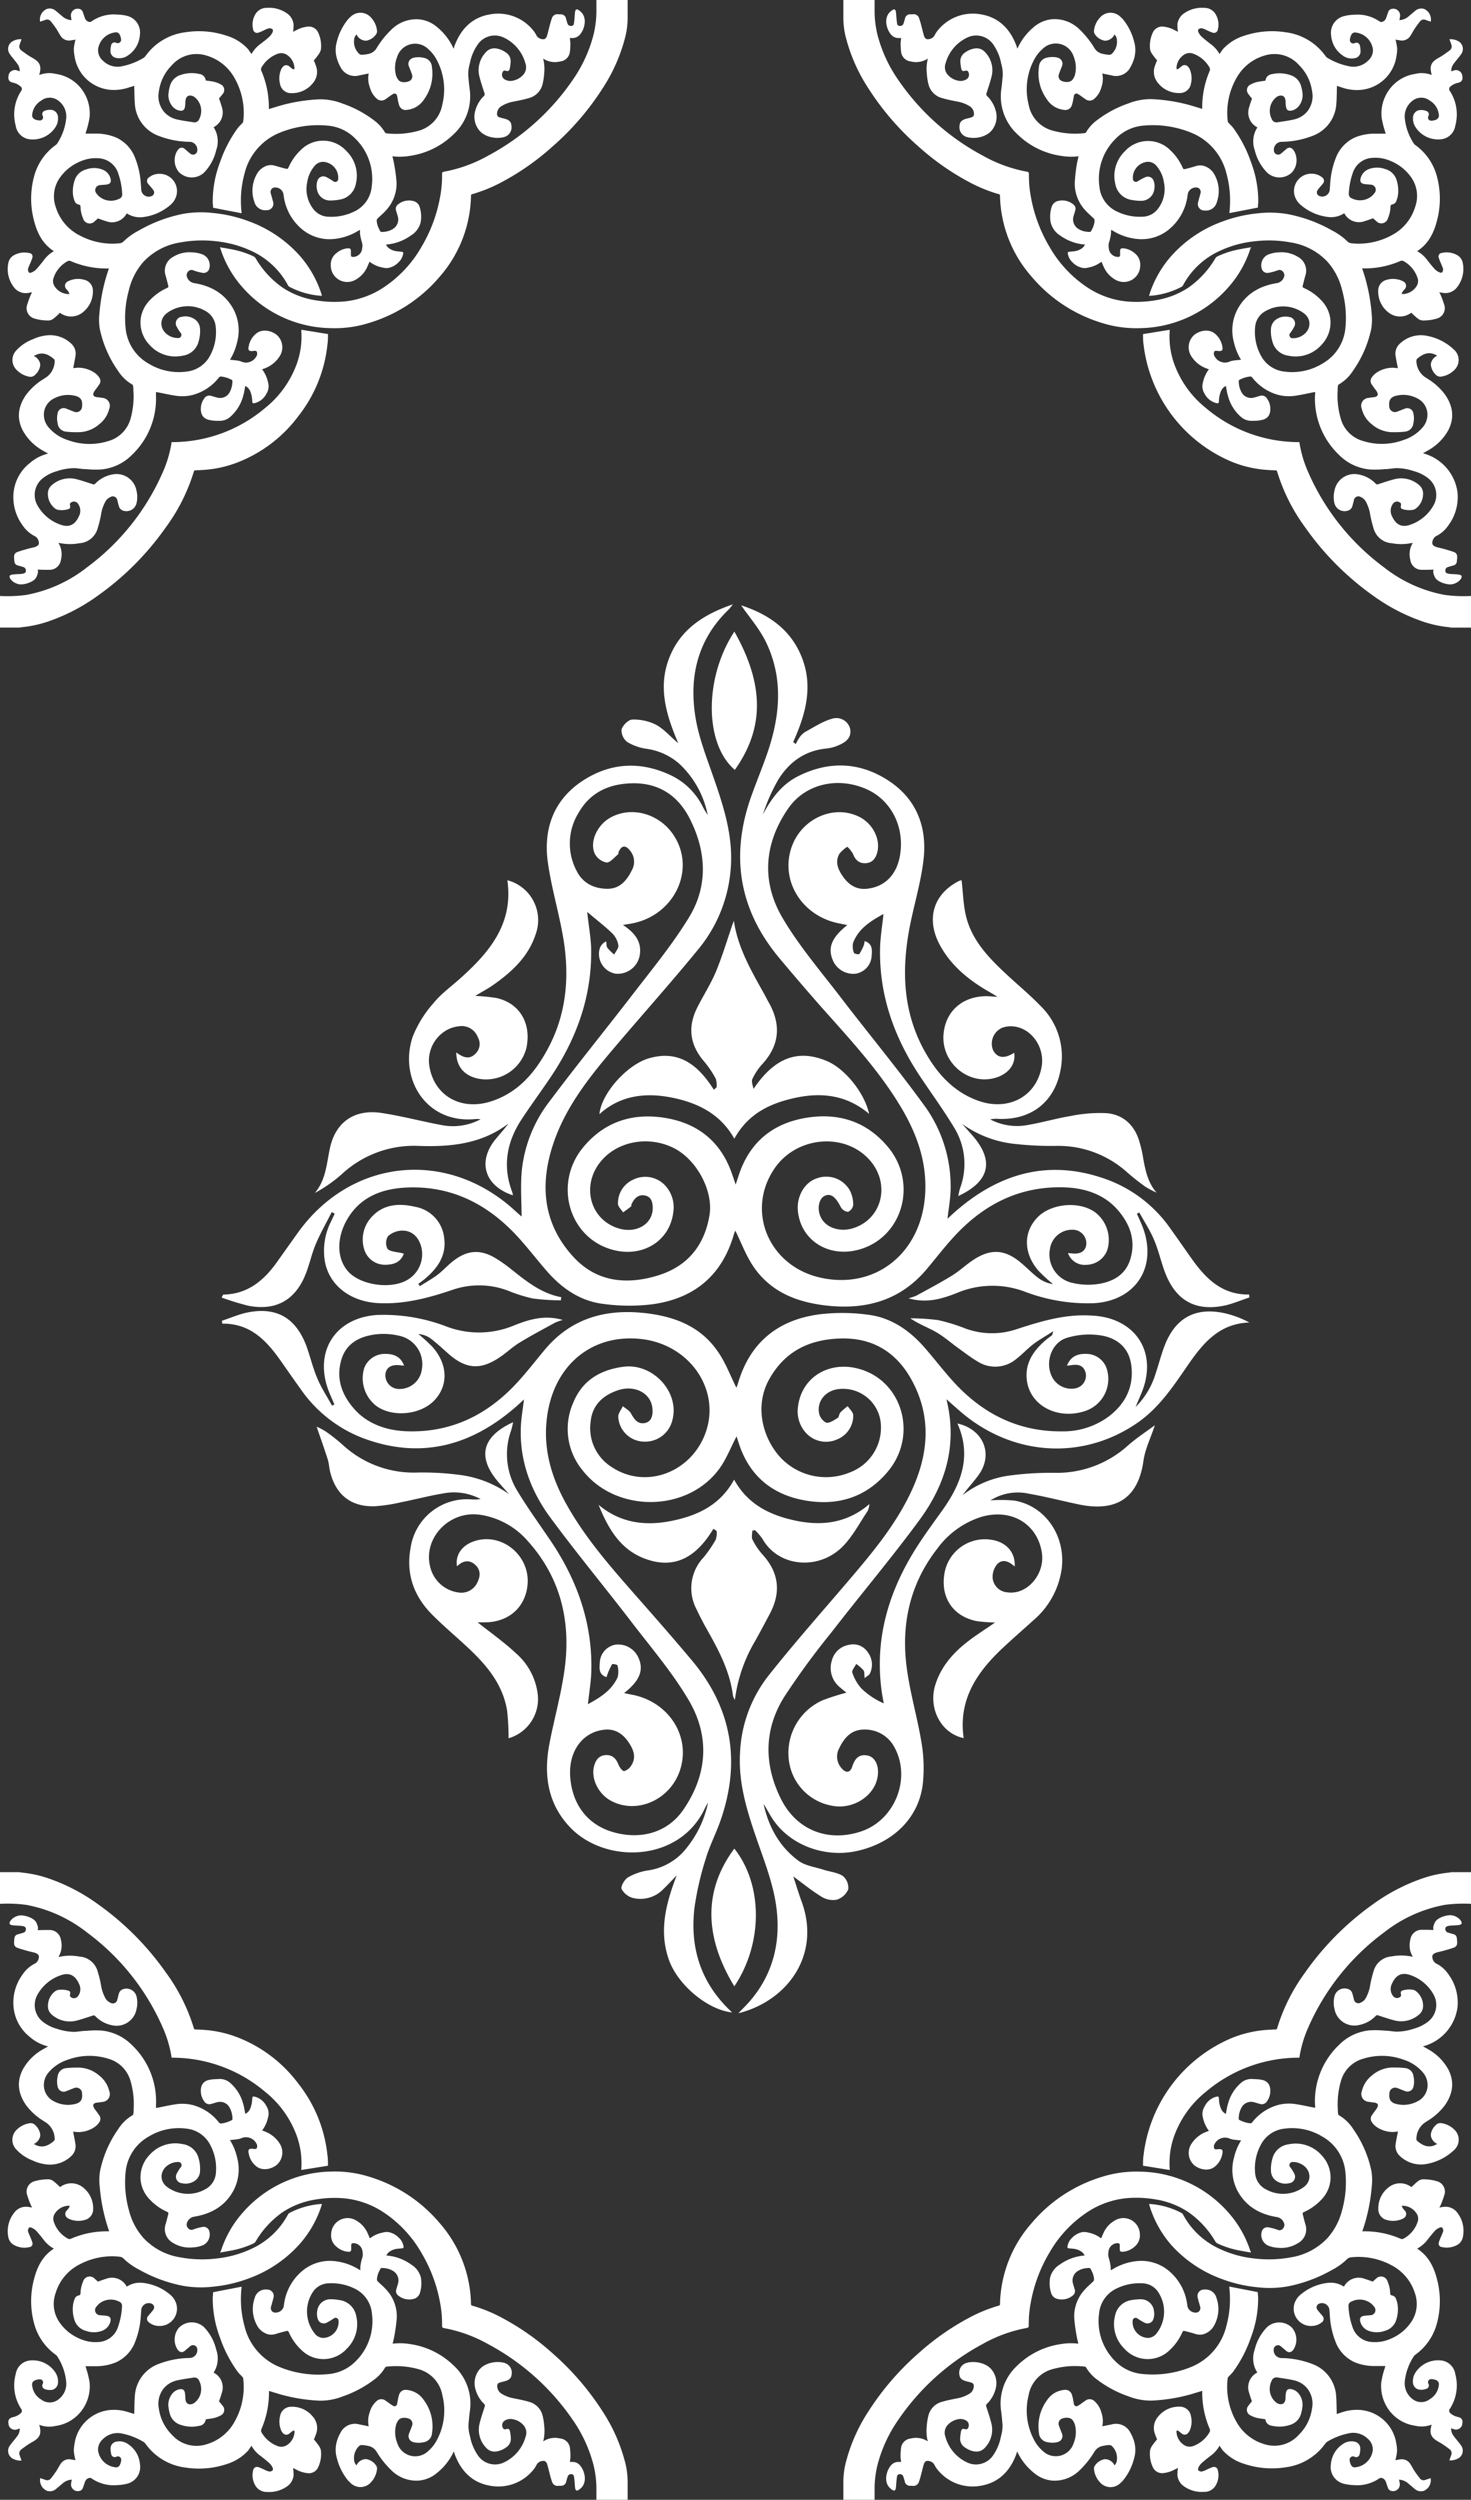 <svg xmlns="http://www.w3.org/2000/svg" viewBox="0 0 375 637"><rect x="0" y="0" width="375" height="637" fill="#333333" stroke="none"/><defs><style>.cls-1{fill:#fff;}</style></defs><title>patterns</title><g id="Layer_2" data-name="Layer 2"><g id="Layer_1-2" data-name="Layer 1"><path class="cls-1" d="M0,151.87a35.76,35.76,0,0,0,6.7-.27,35.4,35.4,0,0,0,15.44-7,60,60,0,0,0,19.33-24.2A30,30,0,0,0,43.7,113c0-.11,0-.21.08-.34l.34,0A36.62,36.62,0,0,0,67.55,104,25.6,25.6,0,0,0,75.32,93.6a20.57,20.57,0,0,0,1.49-9.3,2.28,2.28,0,0,1,0-.27l6.8,1.09c0,.84,0,1.78-.14,2.7a35.24,35.24,0,0,1-7.33,18.11,35.26,35.26,0,0,1-15.2,11.75,29.13,29.13,0,0,1-8.27,2c-.94.09-1.88.13-2.83.17-.22,0-.35.05-.42.3a47.15,47.15,0,0,1-7.13,14.2,72.18,72.18,0,0,1-17.12,17.27,48.34,48.34,0,0,1-12.78,6.71,30.25,30.25,0,0,1-7,1.51,1.57,1.57,0,0,0-.31.08H0Z"/><path class="cls-1" d="M13.73,64c-2.93-1.89-4.29-4.72-5.09-7.9a21.83,21.83,0,0,1,.09-11.29,14.31,14.31,0,0,1,5.4-7.8,1.65,1.65,0,0,0,.43-.4,14.49,14.49,0,0,0,2.33-6.52,5,5,0,0,0-2-4.43,3.57,3.57,0,0,0-4.42,0,4.67,4.67,0,0,0-2.26,3.5A1.14,1.14,0,0,0,9,30.47a3.1,3.1,0,0,0,1.12.22.79.79,0,0,0,.77-1.17.9.9,0,0,1,.52-1.3,3.56,3.56,0,0,1,2.09-.15A2,2,0,0,1,14.79,30a4.06,4.06,0,0,1-.58,2.29,6.86,6.86,0,0,1-7,3.15A4.1,4.1,0,0,1,4,32a10.88,10.88,0,0,1,1.41-8.84A.81.81,0,0,0,5.21,22a4.37,4.37,0,0,0-1.13-.7c-.31-.15-.67-.19-1-.31a1.16,1.16,0,0,1-.92-1.42A1.65,1.65,0,0,1,4.51,18l.52.18a2.88,2.88,0,0,0-.47-1.72c-.43-.64-.95-1.22-1.42-1.83a10,10,0,0,1-.78-1.06,2.25,2.25,0,0,1,.75-3,4.07,4.07,0,0,1,2.38-.57c-.17.47-.33.9-.47,1.34a1.26,1.26,0,0,0,.42,1.51c.59.44,1.19.88,1.81,1.29s1.12.62,1.65,1c1.31.86,1.62,1.89,1.21,3.55,0,.11-.08.22-.13.38a2.33,2.33,0,0,0,.37-.08,7,7,0,0,1,3.86-.16,10,10,0,0,1,6.84,4.22,10.34,10.34,0,0,1,1.79,6.86,22.76,22.76,0,0,1-.91,3.66c0,.14-.08.28-.14.47h2.47A13.41,13.41,0,0,1,29.5,35a9.31,9.31,0,0,1,5,5.39,20.92,20.92,0,0,1,1.36,6c.07.71.09,1.43.17,2.15a1.91,1.91,0,0,0,2.79,1.35,1,1,0,0,0,.3-1.41c-.2-.3-.45-.57-.68-.85s-.42-.48-.61-.73a1.07,1.07,0,0,1,.16-1.7,4.08,4.08,0,0,1,2.43-.9,4.41,4.41,0,0,1,4.4,6,5,5,0,0,1-1.54,2.06,13,13,0,0,1-7.2,3,6.12,6.12,0,0,1-3.77-1,.05.05,0,0,0,0,0,4.22,4.22,0,0,1-5.28,2c-.69-.21-1.36-.46-2.08-.71-.22.21-.49.47-.78.7a1.74,1.74,0,0,1-3-.72,7.83,7.83,0,0,1-.64-2.82c0-.38-.06-.63-.54-.7a1.36,1.36,0,0,1-1-1,5.9,5.9,0,0,1-.39-1.58A8.72,8.72,0,0,1,19,46.06a4.15,4.15,0,0,1,3-2.89,5.91,5.91,0,0,1,4,0,3.4,3.4,0,0,1,2.19,2.36c.21.89-.09,1.35-1,1.49-.52.08-1.06.08-1.59.15a1.29,1.29,0,0,0-1,2.14,4.36,4.36,0,0,0,2.23,1.61,4.67,4.67,0,0,0,3.5-.24,1.17,1.17,0,0,0,.83-1.16,18.6,18.6,0,0,0-1.05-5.42,5.52,5.52,0,0,0-4.87-3.76,9.72,9.72,0,0,0-4.82.82,11.78,11.78,0,0,0-5.19,4.17,8.21,8.21,0,0,0-1,7.48A12.06,12.06,0,0,0,20.32,60a17.61,17.61,0,0,0,10.08,2,1.74,1.74,0,0,0,1.22-.59,16.05,16.05,0,0,1,3.7-2.63A37.1,37.1,0,0,1,46.8,54.47a26.88,26.88,0,0,1,7.44-.2,35.57,35.57,0,0,1,9.11,2.09,32.07,32.07,0,0,1,12.76,8.47A27.31,27.31,0,0,1,82,75.1c0,.07,0,.15.07.3-.58-.06-1.12-.09-1.65-.17a20.56,20.56,0,0,1-6.61-2.13,1,1,0,0,1-.38-.37A19.93,19.93,0,0,0,64.2,64a27.61,27.61,0,0,0-8.91-2.5,30.72,30.72,0,0,0-9.23.26,16.32,16.32,0,0,0-9.53,5A16.75,16.75,0,0,0,32.84,74a26.28,26.28,0,0,0-.81,9.7,11.6,11.6,0,0,0,5.79,8.92,14.8,14.8,0,0,0,9.65,2.08,7.72,7.72,0,0,0,6.15-4.2A12.59,12.59,0,0,0,55,83.35a5.08,5.08,0,0,0-2.77-4.19,8.94,8.94,0,0,0-9.59.56c-2.25,1.6-1.9,4.61.63,5.91a4.52,4.52,0,0,0,2.16.51.74.74,0,0,0,.73-.45.73.73,0,0,0-.08-.84,9.22,9.22,0,0,1-1-1.55,1.67,1.67,0,0,1,1.25-2.57,4,4,0,0,1,2.79.33A3.14,3.14,0,0,1,51,83.85a9.22,9.22,0,0,1-.35,3.09,4.85,4.85,0,0,1-4.11,3.7,8.79,8.79,0,0,1-8.42-2.76,8.24,8.24,0,0,1-2.28-6.4,8.32,8.32,0,0,1,2.46-5.08,13.42,13.42,0,0,1,4.27-3c.29-.14.42-.27.33-.6-.22-.8-.4-1.62-.63-2.43a4,4,0,0,1,1.85-4.91A7.91,7.91,0,0,1,49,64.31a7.69,7.69,0,0,1,2.83.61,3,3,0,0,1,1.54,3.46,1.48,1.48,0,0,1-1.8,1.13,12.25,12.25,0,0,1-2.34-.64c-.93-.39-1.73.63-1.65,1.36a2.32,2.32,0,0,0,1.83,1.9c4.15.66,7.61,2.47,9.83,6.18a11.5,11.5,0,0,1,1.19,8.94,14.32,14.32,0,0,1-1.81,4.42c.66.07,1.29.12,1.91.21a3.82,3.82,0,0,1,1.11.31,3,3,0,0,0,3.91-1.82,2,2,0,0,0,0-.24c0-.6-.2-.81-.81-.72-1.32.19-1.59-.1-1.29-1.39a5.36,5.36,0,0,1,1.94-3.08c1.55-1.22,4-.68,5.33.56a4.2,4.2,0,0,1,.53,5.35,7.71,7.71,0,0,1-4,3.1l-.43.16a8.47,8.47,0,0,1,1.52,3.35,3.45,3.45,0,0,1-.37,2.77,4.68,4.68,0,0,1-2.93,2.47c-.63.15-.68.09-.74-.54a6.87,6.87,0,0,0-.57-2.6,2.58,2.58,0,0,0-1.2-1.22c-.16.8-.26,1.6-.49,2.37a10.69,10.69,0,0,1-3.25,5.43,4.05,4.05,0,0,1-3,1.09c-.73,0-1.46,0-2.18-.17-1.9-.29-2.55-1.55-2.39-3.33a4.25,4.25,0,0,1,.79-2.11,1.53,1.53,0,0,1,1.93-.71c.49.12,1,.3,1.45.41a2.76,2.76,0,0,0,3.1-1.27,5.9,5.9,0,0,0,.76-3,.28.28,0,0,0-.14-.24,7.81,7.81,0,0,0-2.72-.87.67.67,0,0,0-.6.28,12.63,12.63,0,0,1-6.63,4.41,11,11,0,0,1-4.6.17c-1.53-.23-3-.58-4.54-.87a1.7,1.7,0,0,0-.26,0c0,.27,0,.52,0,.77a19.76,19.76,0,0,1-6.09,15.18,12.65,12.65,0,0,1-7.88,3.75,25.28,25.28,0,0,1-3.79-.08c-1,0-2-.22-3-.26a13.93,13.93,0,0,0-4.43.76,10.28,10.28,0,0,0-3.59,1.76,5.4,5.4,0,0,0-1.46,6.92,10.76,10.76,0,0,0,6,5c2.24.77,3.64-.12,4.56-2.09a3.06,3.06,0,0,0,.24-2.44,3.14,3.14,0,0,0-.56-1,1.27,1.27,0,0,0-1.71-.11c-.28.2-.25.47-.19.75.1.52,0,.77-.5.92a5.72,5.72,0,0,1-2.57.16,2,2,0,0,1-.72-.32,4.68,4.68,0,0,1-1.82-4.35,2.92,2.92,0,0,1,1.1-1.75,6.91,6.91,0,0,1,6.08-1.41c1.43.36,2.82.85,4.23,1.3a.51.51,0,0,0,.62-.14,8,8,0,0,1,4.36-2.34,5.16,5.16,0,0,1,6.16,4.16,6.79,6.79,0,0,1,0,3.17,2.65,2.65,0,0,1-3.36,1.9A1.6,1.6,0,0,1,30.32,129c-.16-.48-.26-1-.4-1.46a1.16,1.16,0,0,0-1.79-.87,2.6,2.6,0,0,0-1.25,1.13,10.13,10.13,0,0,0-1.14,3.43,29.49,29.49,0,0,1-.91,3.62,5.13,5.13,0,0,1-4.54,3.57,13.16,13.16,0,0,1-5.23-.07.47.47,0,0,0-.15,0,5.57,5.57,0,0,1,.62,4.29,2.91,2.91,0,0,1-3,2.56c-1,0-1.94,0-2.92-.06a2.16,2.16,0,0,1,.07.73,4.93,4.93,0,0,1-.5,1.36c-.71,1.18-3.43,2-4.64,1.57a3.49,3.49,0,0,1-1.86-1.24c-.43-.67-.29-1.05.51-1.15s1.43-.1,2.15-.15a4.5,4.5,0,0,0,.51-.08c.52-.11.73-.31.75-.69a.92.92,0,0,0-.68-1c-.46-.15-.94-.27-1.41-.41a1.06,1.06,0,0,1-.81-.85,7.68,7.68,0,0,1-.11-1.51,1.18,1.18,0,0,1,.82-1.05c.87-.32,1.77-.56,2.66-.82.56-.16,1.14-.26,1.7-.42a2.33,2.33,0,0,0,.72-.32,1.16,1.16,0,0,0,.42-.51A2.07,2.07,0,0,0,9,136.69a8.15,8.15,0,0,1-3.22-2.8,12.09,12.09,0,0,1-2.31-8.48A11,11,0,0,1,7.6,118a11.06,11.06,0,0,1,4.67-2.42c-.52-.29-1-.55-1.49-.84a13.13,13.13,0,0,1-4.95-5c-1.66-3.18-1.19-6.23.8-9.1a15.84,15.84,0,0,1,4.51-4.08l.64-.41a5.11,5.11,0,0,0,2.16-4.18.62.62,0,0,0-.21-.49c-1.18-1-2.47-1.73-4.11-1.23a7.78,7.78,0,0,0-1,.47,2.83,2.83,0,0,1,1.59,1.86,2,2,0,0,1-.05,1A4,4,0,0,1,9,95.46,1.6,1.6,0,0,1,7.53,96,5.91,5.91,0,0,1,4.3,94.32a3.53,3.53,0,0,1-.17-5A11,11,0,0,1,8.4,86.44a11.05,11.05,0,0,1,3.68-1,7.82,7.82,0,0,1,6.22,2.26,3.45,3.45,0,0,1,.93,3.1c-.16,1-.38,2-.57,3,.43,0,.88-.11,1.34-.1A7.39,7.39,0,0,1,24.13,95a4.61,4.61,0,0,1,1.14,1.15,1.53,1.53,0,0,1,0,1.87c-.21.31-.43.61-.65.91s-.34.45-.5.68c-.66.95-.39,1.51.79,1.62a11.16,11.16,0,0,1,1.14.16,2,2,0,0,1,1.81,2.74,7.16,7.16,0,0,1-2.59,4,8.21,8.21,0,0,1-5.69,2,21.6,21.6,0,0,1-2.67-.13,2.37,2.37,0,0,1-2.22-2.16,5.55,5.55,0,0,1,0-2.5A1.57,1.57,0,0,1,17,104.18c.61.21,1.18.49,1.79.69a1.47,1.47,0,0,0,2.13-1.39c.19-1.58-.45-2.42-2.15-2.7a7.47,7.47,0,0,0-4.85.68,4.61,4.61,0,0,0-2.72,3.78,4.94,4.94,0,0,0,1.16,3.63,10.64,10.64,0,0,0,4.89,3.26,16,16,0,0,0,10.31.28,8.19,8.19,0,0,0,5.75-5.81A20.89,20.89,0,0,0,34,99.52c0-.4,0-.8-.08-1.2a.44.44,0,0,0-.17-.31,10.69,10.69,0,0,1-3.68-3.55,28.69,28.69,0,0,1-4.62-10.61,14.26,14.26,0,0,1-.1-4,45.64,45.64,0,0,1,2.15-10.66c.08-.26.17-.51.26-.78a23,23,0,0,1-9.74-1.88.86.86,0,0,0-.75,0,7.61,7.61,0,0,0-3.62,4.3,2.41,2.41,0,0,0,.37,2.27,4.27,4.27,0,0,0,3.68,1.83,2.34,2.34,0,0,0-.18-.5,7.48,7.48,0,0,0-.54-.69,1.22,1.22,0,0,1,.27-2,4.63,4.63,0,0,1,1.52-.55,5.7,5.7,0,0,1,2.69.1,2.82,2.82,0,0,1,2.22,2.86,6.73,6.73,0,0,1-2.58,5.44,4.73,4.73,0,0,1-5.56.3l-.34-.21A2.14,2.14,0,0,1,15,80c-.47.42-.93.87-1.44,1.25a2.16,2.16,0,0,1-1.51.41,11.3,11.3,0,0,1-3.11-.45,2.74,2.74,0,0,1-2-3.6,24,24,0,0,1,1-2.68c.06-.13.14-.25.25-.46-.39.07-.7.13-1,.17A3.74,3.74,0,0,1,3.48,73.1a7.52,7.52,0,0,1-1.37-6,2.88,2.88,0,0,1,1.65-2.17,5.43,5.43,0,0,1,3.69-.45.9.9,0,0,1,.79,1.23,14.66,14.66,0,0,1-.61,1.55c-.16.4-.34.78-.47,1.18a1,1,0,0,0,0,.51c.13.54.37.7.86.49a3.49,3.49,0,0,0,1.16-.74c.66-.7,1.25-1.46,1.85-2.21A8.26,8.26,0,0,1,13.73,64Z"/><path class="cls-1" d="M64.11,13.77a8,8,0,0,1,2.39-2.64C67.25,10.54,68,10,68.72,9.3a3.75,3.75,0,0,0,.77-1.1c.1-.2.13-.62,0-.72a1.17,1.17,0,0,0-.86-.27,4,4,0,0,0-1.11.41c-.52.22-1,.5-1.57.67a1,1,0,0,1-1.42-.82,5.1,5.1,0,0,1,.67-4A3.34,3.34,0,0,1,68.12,2a7.88,7.88,0,0,1,5,1.38,3.87,3.87,0,0,1,1.72,2.85,12.13,12.13,0,0,1-.13,1.88c.29-.14.58-.31.89-.45a7.62,7.62,0,0,1,2.8-.87,2.6,2.6,0,0,1,2.71,1.5,8,8,0,0,1,.69,4.37,4.14,4.14,0,0,1-.87,1.58A13.36,13.36,0,0,1,80,15.41a14,14,0,0,1,.68,1.8,4.37,4.37,0,0,1-.94,4,6.79,6.79,0,0,1-5.5,2.53,2.84,2.84,0,0,1-2.86-2.38,5.8,5.8,0,0,1,.15-3.3,2.7,2.7,0,0,1,.55-1,1.15,1.15,0,0,1,1.7-.12c.27.22.53.44.82.64a.45.45,0,0,0,.36.08c.08,0,.11-.23.1-.35a4.19,4.19,0,0,0-1.69-3.17,2.64,2.64,0,0,0-2.72-.38,7.94,7.94,0,0,0-4,3.45,1,1,0,0,0,0,.9A23.53,23.53,0,0,1,68.54,27c0,.27,0,.53,0,.79,1.13-.33,2.24-.69,3.36-1a43.55,43.55,0,0,1,9.57-1.48,15.53,15.53,0,0,1,5.88,1.09,28.51,28.51,0,0,1,8,4.27,10.26,10.26,0,0,1,2.8,3.1.48.48,0,0,0,.34.2,21.39,21.39,0,0,0,8.27-.66,8.41,8.41,0,0,0,6-6.69,15.94,15.94,0,0,0-1.47-11.45,9.32,9.32,0,0,0-2.1-2.65,4.79,4.79,0,0,0-7.95,2,7.49,7.49,0,0,0-.33,4.51,3.51,3.51,0,0,0,.66,1.34c.74.93,2.64.6,3.19,0a1.4,1.4,0,0,0,.25-1.46c-.22-.68-.53-1.34-.76-2a1.56,1.56,0,0,1,1-2.13,2.58,2.58,0,0,1,.42-.12,6.17,6.17,0,0,1,2.53.11,2.48,2.48,0,0,1,1.91,2.34,11.15,11.15,0,0,1-2.07,8.31A5.84,5.84,0,0,1,103.7,28a1.72,1.72,0,0,1-1.92-1.11,11.69,11.69,0,0,1-.42-1.77c-.06-.25-.07-.51-.15-.74a.63.63,0,0,0-1-.42,7.11,7.11,0,0,0-.74.47c-.38.27-.75.56-1.14.81A1.77,1.77,0,0,1,96,25.1a5.8,5.8,0,0,1-1.71-2.83A6.49,6.49,0,0,1,94,18.72c-.8.16-1.57.34-2.35.48A4.11,4.11,0,0,1,86.76,17,9.68,9.68,0,0,1,86,15.26a7.76,7.76,0,0,1-.09-4.79A14.57,14.57,0,0,1,88.66,5a9.63,9.63,0,0,1,.85-.84,3.56,3.56,0,0,1,5.09.34,5.65,5.65,0,0,1,1.51,3.36,1.3,1.3,0,0,1-.18.79,3.75,3.75,0,0,1-2.58,1.72A2.67,2.67,0,0,1,91,9l-.1-.22a2,2,0,0,0-.63,1.35,4.21,4.21,0,0,0,1.29,3.58,1,1,0,0,0,.67.25A10.35,10.35,0,0,0,94,13.73a3.11,3.11,0,0,0,2-1.45,23.07,23.07,0,0,1,3.9-4.85,9,9,0,0,1,7-2.49,8.21,8.21,0,0,1,4.39,1.85A15.16,15.16,0,0,1,115.45,12c0,.11.12.23.21.41.09-.3.14-.52.22-.74,1.59-4.27,4.47-7.23,9-8a11.46,11.46,0,0,1,11.18,4.24,6.22,6.22,0,0,1,.73,1.19,2,2,0,0,0,2,.87,1.24,1.24,0,0,0,.59-.65c.27-.8.44-1.62.66-2.42a20.17,20.17,0,0,1,.63-2.18,1.47,1.47,0,0,1,1.74-1.07l.44,0a1.34,1.34,0,0,1,1.46,1.16c.12.42.24.84.38,1.25a.88.88,0,0,0,.92.55A.65.65,0,0,0,146.3,6a12.42,12.42,0,0,0,.16-1.35c.06-.57.06-1.14.16-1.7s.41-.7.86-.4a3.69,3.69,0,0,1,1,.92c1.17,1.64.41,4.06-.53,5.21a2.51,2.51,0,0,1-1.74,1,7.57,7.57,0,0,1-.93,0c0,.42.12.85.12,1.28a15.48,15.48,0,0,1-.15,2.46,2.79,2.79,0,0,1-2.5,2.25,5.4,5.4,0,0,1-4.29-.75,10.9,10.9,0,0,1,.26,3.92,16,16,0,0,1-.42,2.67A4.83,4.83,0,0,1,134.8,25c-1.27.39-2.58.62-3.88.89a8.6,8.6,0,0,0-3,1.11,2.29,2.29,0,0,0-1.21,1.9.86.86,0,0,0,.64,1c.39.13.8.22,1.19.32,1.27.33,1.78.83,1.85,1.83a2.57,2.57,0,0,1-1.51,2.74c-1.75.73-5.3.4-6.87-1.78a5.5,5.5,0,0,1-.82-4.9,8.12,8.12,0,0,1,2.13-3.6.65.65,0,0,0,.19-.76c-.48-1.49-1-3-1.35-4.5a6.59,6.59,0,0,1,1.6-5.83c1-1.19,2.35-1.39,4-.72a6.07,6.07,0,0,1,1.24.7,2.58,2.58,0,0,1,1.17,2.4,11.07,11.07,0,0,1-.23,1.73c-.13.55-.42.66-1,.51a.6.6,0,0,0-.84.42,1.38,1.38,0,0,0,.7,1.85,2.79,2.79,0,0,0,1.86.26A4.72,4.72,0,0,0,133.44,19a2.91,2.91,0,0,0,.5-2.87,10.24,10.24,0,0,0-5.58-6.59,5.28,5.28,0,0,0-6.59,1.82,12.52,12.52,0,0,0-2,4.82,9.78,9.78,0,0,0-.4,3c.1,1.13.19,2.25.34,3.38a13.12,13.12,0,0,1-4,11.58,20,20,0,0,1-11.29,5.59,15.64,15.64,0,0,1-4.38.09c.16.75.36,1.46.47,2.18a42.4,42.4,0,0,1,.57,4.31,9.93,9.93,0,0,1-2.69,7.3c-.65.75-1.44,1.38-2.15,2.09a.73.73,0,0,0-.21.45,5.1,5.1,0,0,0,.62,2.21c.36.79.35.81,1.21.72a5,5,0,0,0,2.33-.75,2.83,2.83,0,0,0,1.22-3.2c-.15-.53-.32-1-.46-1.57a1.34,1.34,0,0,1,.38-1.35,4.38,4.38,0,0,1,4.43-.86,2.22,2.22,0,0,1,1.2,1.33,8.07,8.07,0,0,1,.27,4A5.44,5.44,0,0,1,104.76,60a12.47,12.47,0,0,1-6.35,2.32,2.34,2.34,0,0,0,.83,1,4.45,4.45,0,0,0,2.2.74l1,.1c.27,0,.38.15.34.45a3.76,3.76,0,0,1-1.23,2.27,4.81,4.81,0,0,1-2.75,1.43,4.09,4.09,0,0,1-1.3-.14,7.66,7.66,0,0,1-3.3-1.49c-.19.44-.35.87-.56,1.29a6.9,6.9,0,0,1-3.14,3.39,4.19,4.19,0,0,1-6.17-3.58,3.69,3.69,0,0,1,1.42-3.27,5.05,5.05,0,0,1,3-1.24c.5,0,.68.15.7.65,0,.32,0,.64,0,1s.13.56.58.55a2.36,2.36,0,0,0,2.3-2.19,3.23,3.23,0,0,0-.14-1.79,12.27,12.27,0,0,1-.42-2c0-.28,0-.58,0-.92l-.31.16a14.56,14.56,0,0,1-6.88,2.21,10.94,10.94,0,0,1-7.78-2.69,13.28,13.28,0,0,1-4.41-7.89c-.07-.36-.11-.73-.17-1.1a2.15,2.15,0,0,0-2.51-1.44A1.18,1.18,0,0,0,69,49.19c.21.74.43,1.48.61,2.23a1.64,1.64,0,0,1-1.69,2.14,2.84,2.84,0,0,1-3.07-2.12,8.53,8.53,0,0,1,.5-6.85,4.61,4.61,0,0,1,2.84-2.41,3.62,3.62,0,0,1,2,.07c.84.25,1.68.49,2.53.7.62.16.63.14.9-.43a13.74,13.74,0,0,1,3.18-4.41,8,8,0,0,1,11.55.42,8.73,8.73,0,0,1,2.38,8.24,5,5,0,0,1-4.37,4.13,12.33,12.33,0,0,1-2.1.19,3.35,3.35,0,0,1-3.48-3,3.91,3.91,0,0,1,.14-2,1.57,1.57,0,0,1,2.2-1,14.81,14.81,0,0,1,1.91,1.14.76.76,0,0,0,1.18-.51,4.06,4.06,0,0,0-3.82-4.48,2.82,2.82,0,0,0-2.25,1.12,8.23,8.23,0,0,0-1.81,4,8.26,8.26,0,0,0,1.62,7,5,5,0,0,0,3.91,1.87,13.17,13.17,0,0,0,6.28-1.25,7.81,7.81,0,0,0,4.63-6.5,14.33,14.33,0,0,0-4.14-12.11A11.14,11.14,0,0,0,83.37,32a25.85,25.85,0,0,0-12.23,1.89,15.06,15.06,0,0,0-8.82,10.41A26,26,0,0,0,61.57,54a2.06,2.06,0,0,1,0,.34l-7.24-1.4c0-.43-.09-1-.1-1.51a28.14,28.14,0,0,1,1.87-10.11,32.8,32.8,0,0,1,4.49-8.65c.37-.48.83-.9,1.24-1.35A.59.59,0,0,0,62,31a17.92,17.92,0,0,0-2.25-11.19,12,12,0,0,0-7.11-5.65,8.37,8.37,0,0,0-8.82,2.45,11.58,11.58,0,0,0-3.31,6.64,6.27,6.27,0,0,0,1.26,5.19,6.15,6.15,0,0,0,3.35,2c1.4.32,2.83.5,4.24.73a1.3,1.3,0,0,0,1.44-.84,4.68,4.68,0,0,0,.45-2.72,4.38,4.38,0,0,0-1.66-2.87,1.88,1.88,0,0,0-1.09-.39c-.77,0-1.15.49-1.23,1.43,0,.42-.05.85-.09,1.27-.1,1-.61,1.33-1.56,1.1a3.17,3.17,0,0,1-1.86-1.3A4.49,4.49,0,0,1,43,23.47,9.75,9.75,0,0,1,43.3,22,4.06,4.06,0,0,1,46,19.12a8.59,8.59,0,0,1,4.84-.26,1.82,1.82,0,0,1,1.61,1.65c.73.11,1.46.18,2.17.35a6.64,6.64,0,0,1,1.62.63,1.55,1.55,0,0,1,.59,2.38,13.91,13.91,0,0,1-1,1.2c.24.71.51,1.44.72,2.19a4.21,4.21,0,0,1-2.1,5.15,6.37,6.37,0,0,1,1,2.7,6.69,6.69,0,0,1-.32,3.11A12.23,12.23,0,0,1,52,44a4.59,4.59,0,0,1-6.38-.15,4.68,4.68,0,0,1-.37-5.53c.5-.68,1.14-1,1.95-.28.41.37.85.73,1.28,1.09a1.11,1.11,0,0,0,1.23.16,1.13,1.13,0,0,0,.59-1,2,2,0,0,0-1.88-2.15,22.71,22.71,0,0,1-7.85-1.47,9.3,9.3,0,0,1-6.2-8.35c-.11-1.31-.09-2.64-.14-4,0-.13,0-.26,0-.44L33,22.24a11.87,11.87,0,0,1-4.27.68A10.09,10.09,0,0,1,19,14.28a9.87,9.87,0,0,1-.18-1.87,11.83,11.83,0,0,1,.29-1.75c0-.19.1-.37.16-.56L18,10.3a2.53,2.53,0,0,1-2.59-1.22c-.38-.57-.68-1.2-1.07-1.78S13.41,6,12.92,5.41a1.17,1.17,0,0,0-1.34-.35l-1.35.47A2.91,2.91,0,0,1,12,2.26a2.37,2.37,0,0,1,2.21.49c.56.45,1.09.93,1.65,1.38a3.79,3.79,0,0,0,2.39,1A10.24,10.24,0,0,1,18.07,4a1.73,1.73,0,0,1,2.35-1.67,1.18,1.18,0,0,1,.71.8c.18.52.34,1,.54,1.54a1.46,1.46,0,0,0,1.09.92.72.72,0,0,0,.48-.08A10,10,0,0,1,29.9,3.71,11,11,0,0,1,32.19,4a4.37,4.37,0,0,1,3.46,5,6.77,6.77,0,0,1-2.93,5.06,3.81,3.81,0,0,1-3.1.7,1.76,1.76,0,0,1-1.46-1.88,5.57,5.57,0,0,1,.19-1.41.89.89,0,0,1,1.25-.57A.86.86,0,0,0,30.86,10a3.51,3.51,0,0,0-.35-1.17,1,1,0,0,0-1.09-.58A5,5,0,0,0,25,12.58a3.54,3.54,0,0,0,1.29,2.93,5.27,5.27,0,0,0,4.88,1.36,17.15,17.15,0,0,0,5.33-2.06,2.05,2.05,0,0,0,.63-.58,14.7,14.7,0,0,1,10.07-6,22.33,22.33,0,0,1,10.64.89,12.14,12.14,0,0,1,5.49,3.51C63.58,13,63.82,13.38,64.11,13.77Z"/><path class="cls-1" d="M56.07,63c.89.16,1.71.29,2.53.45a23.45,23.45,0,0,1,6,1.86,1.4,1.4,0,0,1,.57.51A23.74,23.74,0,0,0,72,73.26a21.06,21.06,0,0,0,8.46,3.26,28.56,28.56,0,0,0,7.33.3,22.11,22.11,0,0,0,9.71-3.38,30.62,30.62,0,0,0,9.93-10.5,38,38,0,0,0,4.78-12.83,28.89,28.89,0,0,0,.49-5.72c0-.4.07-.56.51-.64a36.19,36.19,0,0,0,11.26-4.1A60.75,60.75,0,0,0,146,20.38a35.71,35.71,0,0,0,5.29-11.46,25.34,25.34,0,0,0,.75-6.13c0-.92,0-1.84,0-2.79H160V.42c0,1.24,0,2.48,0,3.71a20.4,20.4,0,0,1-.77,5.92,43.38,43.38,0,0,1-5.61,12.47,69.31,69.31,0,0,1-12.83,14.87,64.74,64.74,0,0,1-13,9.08,38.48,38.48,0,0,1-7.39,3,.38.38,0,0,0-.33.43,32.21,32.21,0,0,1-8,20.63A37.73,37.73,0,0,1,94.32,82.22a29.26,29.26,0,0,1-10,1.4A30.56,30.56,0,0,1,61.69,73.06a27.37,27.37,0,0,1-5.48-9.66Z"/><path class="cls-1" d="M375,151.87a35.76,35.76,0,0,1-6.7-.27,35.4,35.4,0,0,1-15.44-7,60,60,0,0,1-19.33-24.2A30,30,0,0,1,331.3,113c0-.11-.05-.21-.08-.34l-.34,0A36.62,36.62,0,0,1,307.45,104a25.6,25.6,0,0,1-7.77-10.39,20.57,20.57,0,0,1-1.49-9.3,2.28,2.28,0,0,0,0-.27l-6.8,1.09c0,.84,0,1.78.14,2.7a37.12,37.12,0,0,0,22.53,29.86,29.13,29.13,0,0,0,8.27,2c.94.09,1.88.13,2.83.17.22,0,.35.05.42.3a47.15,47.15,0,0,0,7.13,14.2,72.18,72.18,0,0,0,17.12,17.27,48.34,48.34,0,0,0,12.78,6.71,30.25,30.25,0,0,0,7,1.51,1.57,1.57,0,0,1,.31.08H375Z"/><path class="cls-1" d="M361.27,64c2.93-1.89,4.29-4.72,5.09-7.9a21.83,21.83,0,0,0-.09-11.29,14.31,14.31,0,0,0-5.4-7.8,1.65,1.65,0,0,1-.43-.4,14.49,14.49,0,0,1-2.33-6.52,5,5,0,0,1,2-4.43,3.57,3.57,0,0,1,4.42,0,4.67,4.67,0,0,1,2.26,3.5,1.14,1.14,0,0,1-.76,1.37,3.1,3.1,0,0,1-1.12.22.79.79,0,0,1-.77-1.17.9.9,0,0,0-.52-1.3,3.56,3.56,0,0,0-2.09-.15A2,2,0,0,0,360.21,30a4.06,4.06,0,0,0,.58,2.29,6.86,6.86,0,0,0,6.95,3.15A4.1,4.1,0,0,0,371,32a10.88,10.88,0,0,0-1.41-8.84.81.81,0,0,1,.16-1.11,4.37,4.37,0,0,1,1.13-.7c.31-.15.67-.19,1-.31a1.16,1.16,0,0,0,.92-1.42A1.65,1.65,0,0,0,370.49,18l-.52.18a2.88,2.88,0,0,1,.47-1.72c.43-.64.95-1.22,1.42-1.83a10,10,0,0,0,.78-1.06,2.25,2.25,0,0,0-.75-3,4.07,4.07,0,0,0-2.38-.57c.17.47.33.9.47,1.34a1.26,1.26,0,0,1-.42,1.51c-.59.44-1.19.88-1.81,1.29s-1.12.62-1.65,1c-1.31.86-1.62,1.89-1.21,3.55,0,.11.08.22.13.38a2.33,2.33,0,0,1-.37-.08,7,7,0,0,0-3.86-.16A10,10,0,0,0,354,23.07a10.34,10.34,0,0,0-1.79,6.86,22.76,22.76,0,0,0,.91,3.66c0,.14.08.28.14.47h-2.47a13.41,13.41,0,0,0-5.24.91,9.31,9.31,0,0,0-5.05,5.39,20.92,20.92,0,0,0-1.36,6c-.07.71-.09,1.43-.17,2.15a1.91,1.91,0,0,1-2.79,1.35,1,1,0,0,1-.3-1.41c.2-.3.45-.57.68-.85s.42-.48.61-.73a1.07,1.07,0,0,0-.16-1.7,4.08,4.08,0,0,0-2.43-.9,4.41,4.41,0,0,0-4.4,6,5,5,0,0,0,1.54,2.06,13,13,0,0,0,7.2,3,6.12,6.12,0,0,0,3.77-1,.05.05,0,0,1,0,0,4.22,4.22,0,0,0,5.28,2c.69-.21,1.36-.46,2.08-.71.22.21.49.47.78.7a1.74,1.74,0,0,0,3-.72,7.83,7.83,0,0,0,.64-2.82c0-.38.06-.63.54-.7a1.36,1.36,0,0,0,1-1,5.9,5.9,0,0,0,.39-1.58,8.72,8.72,0,0,0-.35-3.55,4.15,4.15,0,0,0-3-2.89,5.91,5.91,0,0,0-4,0,3.4,3.4,0,0,0-2.19,2.36c-.21.89.09,1.35,1,1.49.52.08,1.06.08,1.59.15a1.29,1.29,0,0,1,.95,2.14,4.36,4.36,0,0,1-2.23,1.61,4.67,4.67,0,0,1-3.5-.24,1.17,1.17,0,0,1-.83-1.16,18.6,18.6,0,0,1,1.05-5.42,5.52,5.52,0,0,1,4.87-3.76,9.72,9.72,0,0,1,4.82.82,11.78,11.78,0,0,1,5.19,4.17,8.21,8.21,0,0,1,1,7.48A12.06,12.06,0,0,1,354.68,60a17.61,17.61,0,0,1-10.08,2,1.74,1.74,0,0,1-1.22-.59,16.05,16.05,0,0,0-3.7-2.63,37.1,37.1,0,0,0-11.48-4.23,26.88,26.88,0,0,0-7.44-.2,35.57,35.57,0,0,0-9.11,2.09,32.07,32.07,0,0,0-12.76,8.47A27.31,27.31,0,0,0,293,75.1c0,.07,0,.15-.07.3.58-.06,1.12-.09,1.65-.17a20.56,20.56,0,0,0,6.61-2.13,1,1,0,0,0,.38-.37A19.93,19.93,0,0,1,310.8,64a27.61,27.61,0,0,1,8.91-2.5,30.72,30.72,0,0,1,9.23.26,16.32,16.32,0,0,1,9.53,5A16.75,16.75,0,0,1,342.16,74a26.28,26.28,0,0,1,.81,9.7,11.6,11.6,0,0,1-5.79,8.92,14.8,14.8,0,0,1-9.65,2.08,7.72,7.72,0,0,1-6.15-4.2,12.59,12.59,0,0,1-1.42-7.1,5.08,5.08,0,0,1,2.77-4.19,8.94,8.94,0,0,1,9.59.56c2.25,1.6,1.9,4.61-.63,5.91a4.52,4.52,0,0,1-2.16.51.74.74,0,0,1-.73-.45.73.73,0,0,1,.08-.84,9.22,9.22,0,0,0,1-1.55,1.67,1.67,0,0,0-1.25-2.57,4,4,0,0,0-2.79.33A3.14,3.14,0,0,0,324,83.85a9.22,9.22,0,0,0,.35,3.09,4.85,4.85,0,0,0,4.11,3.7,8.79,8.79,0,0,0,8.42-2.76,8.24,8.24,0,0,0,2.28-6.4,8.32,8.32,0,0,0-2.46-5.08,13.42,13.42,0,0,0-4.27-3c-.29-.14-.42-.27-.33-.6.22-.8.4-1.62.63-2.43a4,4,0,0,0-1.85-4.91A7.91,7.91,0,0,0,326,64.31a7.69,7.69,0,0,0-2.83.61,3,3,0,0,0-1.54,3.46,1.48,1.48,0,0,0,1.8,1.13,12.25,12.25,0,0,0,2.34-.64c.93-.39,1.73.63,1.65,1.36a2.32,2.32,0,0,1-1.83,1.9c-4.15.66-7.61,2.47-9.83,6.18a11.5,11.5,0,0,0-1.19,8.94,14.32,14.32,0,0,0,1.81,4.42c-.66.07-1.29.12-1.91.21a3.82,3.82,0,0,0-1.11.31,3,3,0,0,1-3.91-1.82,2,2,0,0,1,0-.24c0-.6.2-.81.81-.72,1.32.19,1.59-.1,1.29-1.39a5.36,5.36,0,0,0-1.94-3.08c-1.55-1.22-4-.68-5.33.56a4.2,4.2,0,0,0-.53,5.35,7.71,7.71,0,0,0,4,3.1l.43.16a8.47,8.47,0,0,0-1.52,3.35,3.45,3.45,0,0,0,.37,2.77A4.68,4.68,0,0,0,310,102.7c.63.15.68.09.74-.54a6.87,6.87,0,0,1,.57-2.6,2.58,2.58,0,0,1,1.2-1.22c.16.8.26,1.6.49,2.37a10.69,10.69,0,0,0,3.25,5.43,4.05,4.05,0,0,0,3,1.09c.73,0,1.46,0,2.18-.17,1.9-.29,2.55-1.55,2.39-3.33a4.25,4.25,0,0,0-.79-2.11,1.53,1.53,0,0,0-1.93-.71c-.49.12-1,.3-1.45.41a2.76,2.76,0,0,1-3.1-1.27,5.9,5.9,0,0,1-.76-3,.28.28,0,0,1,.14-.24,7.81,7.81,0,0,1,2.72-.87.67.67,0,0,1,.6.28,12.63,12.63,0,0,0,6.63,4.41,11,11,0,0,0,4.6.17c1.53-.23,3-.58,4.54-.87a1.7,1.7,0,0,1,.26,0c0,.27,0,.52-.05.77a19.76,19.76,0,0,0,6.09,15.18,12.65,12.65,0,0,0,7.88,3.75,25.28,25.28,0,0,0,3.79-.08c1,0,2-.22,3-.26a13.93,13.93,0,0,1,4.43.76,10.28,10.28,0,0,1,3.59,1.76,5.4,5.4,0,0,1,1.46,6.92,10.76,10.76,0,0,1-6,5c-2.24.77-3.64-.12-4.56-2.09a3.06,3.06,0,0,1-.24-2.44,3.14,3.14,0,0,1,.56-1,1.27,1.27,0,0,1,1.71-.11c.28.2.25.47.19.75-.1.52,0,.77.5.92a5.72,5.72,0,0,0,2.57.16,2,2,0,0,0,.72-.32,4.68,4.68,0,0,0,1.82-4.35,2.92,2.92,0,0,0-1.1-1.75,6.91,6.91,0,0,0-6.08-1.41c-1.43.36-2.82.85-4.23,1.3a.51.51,0,0,1-.62-.14,8,8,0,0,0-4.36-2.34,5.16,5.16,0,0,0-6.16,4.16,6.79,6.79,0,0,0,0,3.17,2.65,2.65,0,0,0,3.36,1.9,1.6,1.6,0,0,0,1.19-1.14c.16-.48.26-1,.4-1.46a1.16,1.16,0,0,1,1.79-.87,2.6,2.6,0,0,1,1.25,1.13,10.13,10.13,0,0,1,1.14,3.43,29.49,29.49,0,0,0,.91,3.62,5.13,5.13,0,0,0,4.54,3.57,13.16,13.16,0,0,0,5.23-.07.47.47,0,0,1,.15,0,5.57,5.57,0,0,0-.62,4.29,2.91,2.91,0,0,0,3,2.56c1,0,1.94,0,2.92-.06a2.16,2.16,0,0,0-.07.73,4.93,4.93,0,0,0,.5,1.36c.71,1.18,3.43,2,4.64,1.57a3.49,3.49,0,0,0,1.86-1.24c.43-.67.29-1.05-.51-1.15s-1.43-.1-2.15-.15a4.5,4.5,0,0,1-.51-.08c-.52-.11-.73-.31-.75-.69a.92.92,0,0,1,.68-1c.46-.15.94-.27,1.41-.41a1.06,1.06,0,0,0,.81-.85,7.68,7.68,0,0,0,.11-1.51,1.18,1.18,0,0,0-.82-1.05c-.87-.32-1.77-.56-2.66-.82-.56-.16-1.14-.26-1.7-.42a2.33,2.33,0,0,1-.72-.32,1.16,1.16,0,0,1-.42-.51,2.07,2.07,0,0,1,.87-1.94,8.15,8.15,0,0,0,3.22-2.8,12.09,12.09,0,0,0,2.31-8.48,11.94,11.94,0,0,0-8.8-9.88c.52-.29,1-.55,1.49-.84a13.13,13.13,0,0,0,4.95-5c1.66-3.18,1.19-6.23-.8-9.1a15.84,15.84,0,0,0-4.51-4.08l-.64-.41a5.11,5.11,0,0,1-2.16-4.18.62.62,0,0,1,.21-.49c1.18-1,2.47-1.73,4.11-1.23a7.78,7.78,0,0,1,1,.47,2.83,2.83,0,0,0-1.59,1.86,2,2,0,0,0,.05,1A4,4,0,0,0,366,95.46a1.6,1.6,0,0,0,1.49.49,5.91,5.91,0,0,0,3.23-1.63,3.53,3.53,0,0,0,.17-5,13.62,13.62,0,0,0-7.95-3.87,7.82,7.82,0,0,0-6.22,2.26,3.45,3.45,0,0,0-.93,3.1c.16,1,.38,2,.57,3-.43,0-.88-.11-1.34-.1A7.39,7.39,0,0,0,350.87,95a4.61,4.61,0,0,0-1.14,1.15,1.53,1.53,0,0,0,0,1.87c.21.31.43.61.65.91s.34.45.5.68c.66.95.39,1.51-.79,1.62a11.16,11.16,0,0,0-1.14.16,2,2,0,0,0-1.81,2.74,7.16,7.16,0,0,0,2.59,4,8.21,8.21,0,0,0,5.69,2,21.6,21.6,0,0,0,2.67-.13,2.37,2.37,0,0,0,2.22-2.16,5.55,5.55,0,0,0,0-2.5,1.57,1.57,0,0,0-2.23-1.18c-.61.21-1.18.49-1.79.69a1.47,1.47,0,0,1-2.13-1.39c-.19-1.58.45-2.42,2.15-2.7a7.47,7.47,0,0,1,4.85.68,4.61,4.61,0,0,1,2.72,3.78,4.94,4.94,0,0,1-1.16,3.63,10.64,10.64,0,0,1-4.89,3.26,16,16,0,0,1-10.31.28,8.19,8.19,0,0,1-5.75-5.81,20.89,20.89,0,0,1-.76-7.08c0-.4,0-.8.08-1.2a.44.44,0,0,1,.17-.31,10.69,10.69,0,0,0,3.68-3.55,28.69,28.69,0,0,0,4.62-10.61,14.26,14.26,0,0,0,.1-4,45.64,45.64,0,0,0-2.15-10.66c-.08-.26-.17-.51-.26-.78A23,23,0,0,0,357,66.51a.86.86,0,0,1,.75,0,7.61,7.61,0,0,1,3.62,4.3A2.41,2.41,0,0,1,361,73.1a4.27,4.27,0,0,1-3.68,1.83,2.34,2.34,0,0,1,.18-.5,7.48,7.48,0,0,1,.54-.69,1.22,1.22,0,0,0-.27-2,4.63,4.63,0,0,0-1.52-.55,5.7,5.7,0,0,0-2.69.1,2.82,2.82,0,0,0-2.22,2.86,6.73,6.73,0,0,0,2.58,5.44,4.73,4.73,0,0,0,5.56.3l.34-.21a2.14,2.14,0,0,0,.28.32c.47.42.93.87,1.44,1.25a2.16,2.16,0,0,0,1.51.41,11.3,11.3,0,0,0,3.11-.45,2.74,2.74,0,0,0,2-3.6,24,24,0,0,0-1-2.68c-.06-.13-.14-.25-.25-.46.39.07.7.13,1,.17a3.74,3.74,0,0,0,3.63-1.57,7.52,7.52,0,0,0,1.37-6,2.88,2.88,0,0,0-1.65-2.17,5.43,5.43,0,0,0-3.69-.45.9.9,0,0,0-.79,1.23,14.66,14.66,0,0,0,.61,1.55c.16.4.34.78.47,1.18a1,1,0,0,1,0,.51c-.13.54-.37.7-.86.49a3.49,3.49,0,0,1-1.16-.74c-.66-.7-1.25-1.46-1.85-2.21A8.26,8.26,0,0,0,361.27,64Z"/><path class="cls-1" d="M310.89,13.77a8,8,0,0,0-2.39-2.64c-.75-.59-1.51-1.18-2.22-1.83a3.75,3.75,0,0,1-.77-1.1c-.1-.2-.13-.62,0-.72a1.17,1.17,0,0,1,.86-.27,4,4,0,0,1,1.11.41c.52.22,1,.5,1.57.67a1,1,0,0,0,1.42-.82,5.1,5.1,0,0,0-.67-4A3.34,3.34,0,0,0,306.88,2a7.88,7.88,0,0,0-5,1.38,3.87,3.87,0,0,0-1.72,2.85,12.13,12.13,0,0,0,.13,1.88c-.29-.14-.58-.31-.89-.45a7.62,7.62,0,0,0-2.8-.87,2.6,2.6,0,0,0-2.71,1.5,8,8,0,0,0-.69,4.37,4.14,4.14,0,0,0,.87,1.58,13.36,13.36,0,0,0,.91,1.14,14,14,0,0,0-.68,1.8,4.37,4.37,0,0,0,.94,4,6.79,6.79,0,0,0,5.5,2.53,2.84,2.84,0,0,0,2.86-2.38,5.8,5.8,0,0,0-.15-3.3,2.7,2.7,0,0,0-.55-1,1.15,1.15,0,0,0-1.7-.12c-.27.22-.53.44-.82.64a.45.45,0,0,1-.36.08c-.08,0-.11-.23-.1-.35a4.19,4.19,0,0,1,1.69-3.17,2.64,2.64,0,0,1,2.72-.38,7.94,7.94,0,0,1,4,3.45,1,1,0,0,1,.05.9,23.53,23.53,0,0,0-1.9,8.87c0,.27,0,.53,0,.79-1.13-.33-2.24-.69-3.36-1a43.55,43.55,0,0,0-9.57-1.48,15.53,15.53,0,0,0-5.88,1.09,28.51,28.51,0,0,0-8,4.27,10.26,10.26,0,0,0-2.8,3.1.48.48,0,0,1-.34.2,21.39,21.39,0,0,1-8.27-.66,8.41,8.41,0,0,1-6.05-6.69,15.94,15.94,0,0,1,1.47-11.45,9.32,9.32,0,0,1,2.1-2.65,4.79,4.79,0,0,1,7.95,2,7.49,7.49,0,0,1,.33,4.51,3.51,3.51,0,0,1-.66,1.34c-.74.93-2.64.6-3.19,0a1.4,1.4,0,0,1-.25-1.46c.22-.68.53-1.34.76-2a1.56,1.56,0,0,0-1-2.13,2.58,2.58,0,0,0-.42-.12,6.17,6.17,0,0,0-2.53.11,2.48,2.48,0,0,0-1.91,2.34,11.15,11.15,0,0,0,2.07,8.31A5.84,5.84,0,0,0,271.3,28a1.72,1.72,0,0,0,1.92-1.11,11.69,11.69,0,0,0,.42-1.77c.06-.25.07-.51.15-.74a.63.63,0,0,1,1-.42,7.11,7.11,0,0,1,.74.47c.38.27.75.56,1.14.81a1.77,1.77,0,0,0,2.38-.14,5.8,5.8,0,0,0,1.71-2.83,6.49,6.49,0,0,0,.24-3.55c.8.16,1.57.34,2.35.48A4.11,4.11,0,0,0,288.24,17a9.68,9.68,0,0,0,.76-1.71,7.76,7.76,0,0,0,.09-4.79A14.57,14.57,0,0,0,286.34,5a9.63,9.63,0,0,0-.85-.84,3.56,3.56,0,0,0-5.09.34,5.65,5.65,0,0,0-1.51,3.36,1.3,1.3,0,0,0,.18.79,3.75,3.75,0,0,0,2.58,1.72A2.67,2.67,0,0,0,284,9l.1-.22a2,2,0,0,1,.63,1.35,4.21,4.21,0,0,1-1.29,3.58,1,1,0,0,1-.67.25,10.35,10.35,0,0,1-1.77-.26,3.11,3.11,0,0,1-2-1.45,23.07,23.07,0,0,0-3.9-4.85,9,9,0,0,0-7-2.49,8.21,8.21,0,0,0-4.39,1.85A15.16,15.16,0,0,0,259.55,12c-.05.11-.12.23-.21.41-.09-.3-.14-.52-.22-.74-1.59-4.27-4.47-7.23-9-8a11.46,11.46,0,0,0-11.18,4.24,6.22,6.22,0,0,0-.73,1.19,2,2,0,0,1-2,.87,1.24,1.24,0,0,1-.59-.65c-.27-.8-.44-1.62-.66-2.42a20.17,20.17,0,0,0-.63-2.18,1.47,1.47,0,0,0-1.74-1.07l-.44,0a1.34,1.34,0,0,0-1.46,1.16c-.12.42-.24.84-.38,1.25a.88.88,0,0,1-.92.55A.65.65,0,0,1,228.7,6a12.42,12.42,0,0,1-.16-1.35c-.06-.57-.06-1.14-.16-1.7s-.41-.7-.86-.4a3.69,3.69,0,0,0-1,.92c-1.17,1.64-.41,4.06.53,5.21a2.51,2.51,0,0,0,1.74,1,7.57,7.57,0,0,0,.93,0c0,.42-.12.85-.12,1.28a15.48,15.48,0,0,0,.15,2.46,2.79,2.79,0,0,0,2.5,2.25,5.4,5.4,0,0,0,4.29-.75,10.9,10.9,0,0,0-.26,3.92,16,16,0,0,0,.42,2.67A4.83,4.83,0,0,0,240.2,25c1.27.39,2.58.62,3.88.89a8.6,8.6,0,0,1,3,1.11,2.29,2.29,0,0,1,1.21,1.9.86.86,0,0,1-.64,1c-.39.13-.8.22-1.19.32-1.27.33-1.78.83-1.85,1.83a2.57,2.57,0,0,0,1.51,2.74c1.75.73,5.3.4,6.87-1.78a5.5,5.5,0,0,0,.82-4.9,8.12,8.12,0,0,0-2.13-3.6.65.65,0,0,1-.19-.76c.48-1.49,1-3,1.35-4.5a6.59,6.59,0,0,0-1.6-5.83c-1-1.19-2.35-1.39-4-.72a6.07,6.07,0,0,0-1.24.7,2.58,2.58,0,0,0-1.17,2.4,11.07,11.07,0,0,0,.23,1.73c.13.55.42.66,1,.51a.6.6,0,0,1,.84.42,1.38,1.38,0,0,1-.7,1.85,2.79,2.79,0,0,1-1.86.26A4.72,4.72,0,0,1,241.56,19a2.91,2.91,0,0,1-.5-2.87,10.24,10.24,0,0,1,5.58-6.59,5.28,5.28,0,0,1,6.59,1.82,12.52,12.52,0,0,1,2,4.82,9.78,9.78,0,0,1,.4,3c-.1,1.13-.19,2.25-.34,3.38a13.12,13.12,0,0,0,4,11.58,20,20,0,0,0,11.29,5.59,15.64,15.64,0,0,0,4.38.09c-.16.75-.36,1.46-.47,2.18A42.4,42.4,0,0,0,274,46.3a9.93,9.93,0,0,0,2.69,7.3c.65.75,1.44,1.38,2.15,2.09a.73.73,0,0,1,.21.45,5.1,5.1,0,0,1-.62,2.21c-.36.79-.35.81-1.21.72a5,5,0,0,1-2.33-.75,2.83,2.83,0,0,1-1.22-3.2c.15-.53.32-1,.46-1.57a1.34,1.34,0,0,0-.38-1.35,4.38,4.38,0,0,0-4.43-.86,2.22,2.22,0,0,0-1.2,1.33,8.07,8.07,0,0,0-.27,4A5.44,5.44,0,0,0,270.24,60a12.47,12.47,0,0,0,6.35,2.32,2.34,2.34,0,0,1-.83,1,4.45,4.45,0,0,1-2.2.74l-1,.1c-.27,0-.38.15-.34.45a3.76,3.76,0,0,0,1.23,2.27,4.81,4.81,0,0,0,2.75,1.43,4.09,4.09,0,0,0,1.3-.14,7.66,7.66,0,0,0,3.3-1.49c.19.44.35.87.56,1.29a6.9,6.9,0,0,0,3.14,3.39,4.19,4.19,0,0,0,6.17-3.58,3.69,3.69,0,0,0-1.42-3.27,5.05,5.05,0,0,0-3-1.24c-.5,0-.68.15-.7.65,0,.32,0,.64,0,1s-.13.56-.58.55a2.36,2.36,0,0,1-2.3-2.19,3.23,3.23,0,0,1,.14-1.79,12.27,12.27,0,0,0,.42-2c0-.28,0-.58.05-.92l.31.16a14.56,14.56,0,0,0,6.88,2.21,10.94,10.94,0,0,0,7.78-2.69,13.28,13.28,0,0,0,4.41-7.89c.07-.36.11-.73.17-1.1a2.15,2.15,0,0,1,2.51-1.44,1.18,1.18,0,0,1,.71,1.45c-.21.74-.43,1.48-.61,2.23a1.64,1.64,0,0,0,1.69,2.14,2.84,2.84,0,0,0,3.07-2.12,8.53,8.53,0,0,0-.5-6.85,4.61,4.61,0,0,0-2.84-2.41,3.62,3.62,0,0,0-2,.07c-.84.25-1.68.49-2.53.7-.62.16-.63.14-.9-.43a13.74,13.74,0,0,0-3.18-4.41,8,8,0,0,0-11.55.42,8.73,8.73,0,0,0-2.38,8.24,5,5,0,0,0,4.37,4.13,12.33,12.33,0,0,0,2.1.19,3.35,3.35,0,0,0,3.48-3,3.91,3.91,0,0,0-.14-2,1.57,1.57,0,0,0-2.2-1A14.81,14.81,0,0,0,290,46.22a.76.76,0,0,1-1.18-.51,4.06,4.06,0,0,1,3.82-4.48,2.82,2.82,0,0,1,2.25,1.12,8.23,8.23,0,0,1,1.81,4,8.26,8.26,0,0,1-1.62,7,5,5,0,0,1-3.91,1.87,13.17,13.17,0,0,1-6.28-1.25,7.81,7.81,0,0,1-4.63-6.5,14.33,14.33,0,0,1,4.14-12.11A11.14,11.14,0,0,1,291.63,32a25.85,25.85,0,0,1,12.23,1.89,15.06,15.06,0,0,1,8.82,10.41,26,26,0,0,1,.75,9.66,2.06,2.06,0,0,0,0,.34l7.24-1.4c0-.43.09-1,.1-1.51a28.14,28.14,0,0,0-1.87-10.11,32.8,32.8,0,0,0-4.49-8.65c-.37-.48-.83-.9-1.24-1.35A.59.59,0,0,1,313,31a17.92,17.92,0,0,1,2.25-11.19,12,12,0,0,1,7.11-5.65,8.37,8.37,0,0,1,8.82,2.45,11.58,11.58,0,0,1,3.31,6.64,6.27,6.27,0,0,1-1.26,5.19,6.15,6.15,0,0,1-3.35,2c-1.4.32-2.83.5-4.24.73a1.3,1.3,0,0,1-1.44-.84,4.68,4.68,0,0,1-.45-2.72,4.38,4.38,0,0,1,1.66-2.87,1.88,1.88,0,0,1,1.09-.39c.77,0,1.15.49,1.23,1.43,0,.42,0,.85.09,1.27.1,1,.61,1.33,1.56,1.1a3.17,3.17,0,0,0,1.86-1.3,4.49,4.49,0,0,0,.77-3.37A9.75,9.75,0,0,0,331.7,22a4.06,4.06,0,0,0-2.65-2.83,8.59,8.59,0,0,0-4.84-.26,1.82,1.82,0,0,0-1.61,1.65c-.73.11-1.46.18-2.17.35a6.64,6.64,0,0,0-1.62.63,1.55,1.55,0,0,0-.59,2.38,13.91,13.91,0,0,0,.95,1.2c-.24.71-.51,1.44-.72,2.19a4.21,4.21,0,0,0,2.1,5.15,6.37,6.37,0,0,0-1,2.7,6.69,6.69,0,0,0,.32,3.11A12.23,12.23,0,0,0,323.05,44a4.59,4.59,0,0,0,6.38-.15,4.68,4.68,0,0,0,.37-5.53c-.5-.68-1.14-1-1.95-.28-.41.37-.85.73-1.28,1.09a1.11,1.11,0,0,1-1.23.16,1.13,1.13,0,0,1-.59-1,2,2,0,0,1,1.88-2.15,22.71,22.71,0,0,0,7.85-1.47,9.3,9.3,0,0,0,6.2-8.35c.11-1.31.09-2.64.14-4,0-.13,0-.26,0-.44l1.15.38a11.87,11.87,0,0,0,4.27.68A10.09,10.09,0,0,0,356,14.28a9.87,9.87,0,0,0,.18-1.87,11.83,11.83,0,0,0-.29-1.75c0-.19-.1-.37-.16-.56l1.26.2a2.53,2.53,0,0,0,2.59-1.22c.38-.57.68-1.2,1.07-1.78s.9-1.28,1.39-1.89a1.17,1.17,0,0,1,1.34-.35l1.35.47A2.91,2.91,0,0,0,363,2.26a2.37,2.37,0,0,0-2.21.49c-.56.45-1.09.93-1.65,1.38a3.79,3.79,0,0,1-2.39,1A10.24,10.24,0,0,0,356.93,4a1.73,1.73,0,0,0-2.35-1.67,1.18,1.18,0,0,0-.71.8c-.18.52-.34,1-.54,1.54a1.46,1.46,0,0,1-1.09.92.72.72,0,0,1-.48-.08,10,10,0,0,0-6.66-1.75,11,11,0,0,0-2.29.31,4.37,4.37,0,0,0-3.46,5,6.77,6.77,0,0,0,2.93,5.06,3.81,3.81,0,0,0,3.1.7,1.76,1.76,0,0,0,1.46-1.88,5.57,5.57,0,0,0-.19-1.41.89.89,0,0,0-1.25-.57.86.86,0,0,1-1.26-.93,3.51,3.51,0,0,1,.35-1.17,1,1,0,0,1,1.09-.58A5,5,0,0,1,350,12.58a3.54,3.54,0,0,1-1.29,2.93,5.27,5.27,0,0,1-4.88,1.36,17.15,17.15,0,0,1-5.33-2.06,2.05,2.05,0,0,1-.63-.58,14.7,14.7,0,0,0-10.07-6,22.33,22.33,0,0,0-10.64.89,12.14,12.14,0,0,0-5.49,3.51C311.42,13,311.18,13.38,310.89,13.77Z"/><path class="cls-1" d="M318.93,63c-.89.16-1.71.29-2.53.45a23.45,23.45,0,0,0-6,1.86,1.4,1.4,0,0,0-.57.51A23.74,23.74,0,0,1,303,73.26a21.06,21.06,0,0,1-8.46,3.26,28.56,28.56,0,0,1-7.33.3,22.11,22.11,0,0,1-9.71-3.38,30.62,30.62,0,0,1-9.93-10.5,38,38,0,0,1-4.78-12.83,28.89,28.89,0,0,1-.49-5.72c0-.4-.07-.56-.51-.64a36.19,36.19,0,0,1-11.26-4.1A60.75,60.75,0,0,1,229,20.38a35.71,35.71,0,0,1-5.29-11.46,25.34,25.34,0,0,1-.75-6.13c0-.92,0-1.84,0-2.79H215V.42c0,1.24,0,2.48,0,3.71a20.4,20.4,0,0,0,.77,5.92,43.38,43.38,0,0,0,5.61,12.47,69.31,69.31,0,0,0,12.83,14.87,64.74,64.74,0,0,0,13,9.08,38.48,38.48,0,0,0,7.39,3,.38.38,0,0,1,.33.43A32.21,32.21,0,0,0,263,70.51a37.73,37.73,0,0,0,17.68,11.71,29.26,29.26,0,0,0,10,1.4,30.56,30.56,0,0,0,22.59-10.56,27.37,27.37,0,0,0,5.48-9.66Z"/><path class="cls-1" d="M0,485.13a35.76,35.76,0,0,1,6.7.27,35.4,35.4,0,0,1,15.44,7,60,60,0,0,1,19.33,24.2A30,30,0,0,1,43.7,524c0,.11,0,.21.08.34l.34,0A36.62,36.62,0,0,1,67.55,533a25.6,25.6,0,0,1,7.77,10.39,20.57,20.57,0,0,1,1.49,9.3,2.28,2.28,0,0,0,0,.27l6.8-1.09c0-.84,0-1.78-.14-2.7a35.24,35.24,0,0,0-7.33-18.11,35.26,35.26,0,0,0-15.2-11.75,29.13,29.13,0,0,0-8.27-2c-.94-.09-1.88-.13-2.83-.17-.22,0-.35,0-.42-.3a47.15,47.15,0,0,0-7.13-14.2,72.18,72.18,0,0,0-17.12-17.27,48.34,48.34,0,0,0-12.78-6.71,30.25,30.25,0,0,0-7-1.51,1.57,1.57,0,0,1-.31-.08H0Z"/><path class="cls-1" d="M13.73,573c-2.93,1.89-4.29,4.72-5.09,7.9a21.83,21.83,0,0,0,.09,11.29,14.31,14.31,0,0,0,5.4,7.8,1.65,1.65,0,0,1,.43.4A14.49,14.49,0,0,1,16.89,607a5,5,0,0,1-2,4.43,3.57,3.57,0,0,1-4.42,0,4.67,4.67,0,0,1-2.26-3.5A1.14,1.14,0,0,1,9,606.53a3.1,3.1,0,0,1,1.12-.22.79.79,0,0,1,.77,1.17.9.9,0,0,0,.52,1.3,3.56,3.56,0,0,0,2.09.15A2,2,0,0,0,14.79,607a4.06,4.06,0,0,0-.58-2.29,6.86,6.86,0,0,0-7-3.15A4.1,4.1,0,0,0,4,605a10.88,10.88,0,0,0,1.41,8.84A.81.81,0,0,1,5.21,615a4.37,4.37,0,0,1-1.13.7c-.31.15-.67.19-1,.31a1.16,1.16,0,0,0-.92,1.42A1.65,1.65,0,0,0,4.51,619l.52-.18a2.88,2.88,0,0,1-.47,1.72c-.43.64-.95,1.22-1.42,1.83a10,10,0,0,0-.78,1.06,2.25,2.25,0,0,0,.75,3,4.07,4.07,0,0,0,2.38.57c-.17-.47-.33-.9-.47-1.34a1.26,1.26,0,0,1,.42-1.51c.59-.44,1.19-.88,1.81-1.29s1.12-.62,1.65-1c1.31-.86,1.62-1.89,1.21-3.55,0-.11-.08-.22-.13-.38a2.33,2.33,0,0,1,.37.08,7,7,0,0,0,3.86.16,10,10,0,0,0,6.84-4.22,10.34,10.34,0,0,0,1.79-6.86,22.76,22.76,0,0,0-.91-3.66c0-.14-.08-.28-.14-.47h2.47A13.41,13.41,0,0,0,29.5,602a9.31,9.31,0,0,0,5-5.39,20.92,20.92,0,0,0,1.36-6c.07-.71.09-1.43.17-2.15a1.91,1.91,0,0,1,2.79-1.35,1,1,0,0,1,.3,1.41c-.2.3-.45.57-.68.85s-.42.48-.61.73a1.07,1.07,0,0,0,.16,1.7,4.08,4.08,0,0,0,2.43.9,4.41,4.41,0,0,0,4.4-6,5,5,0,0,0-1.54-2.06,13,13,0,0,0-7.2-2.95,6.12,6.12,0,0,0-3.77,1,.05.05,0,0,1,0,0,4.22,4.22,0,0,0-5.28-2c-.69.21-1.36.46-2.08.71-.22-.21-.49-.47-.78-.7a1.74,1.74,0,0,0-3,.72,7.83,7.83,0,0,0-.64,2.82c0,.38-.06.63-.54.7a1.36,1.36,0,0,0-1,1,5.9,5.9,0,0,0-.39,1.58,8.72,8.72,0,0,0,.35,3.55,4.15,4.15,0,0,0,3,2.89,5.91,5.91,0,0,0,4,0,3.4,3.4,0,0,0,2.19-2.36c.21-.89-.09-1.35-1-1.49-.52-.08-1.06-.08-1.59-.15a1.29,1.29,0,0,1-1-2.14,4.36,4.36,0,0,1,2.23-1.61,4.67,4.67,0,0,1,3.5.24,1.17,1.17,0,0,1,.83,1.16,18.6,18.6,0,0,1-1.05,5.42,5.52,5.52,0,0,1-4.87,3.76,9.72,9.72,0,0,1-4.82-.82,11.78,11.78,0,0,1-5.19-4.17,8.21,8.21,0,0,1-1-7.48A12.06,12.06,0,0,1,20.32,577a17.61,17.61,0,0,1,10.08-1.95,1.74,1.74,0,0,1,1.22.59,16.05,16.05,0,0,0,3.7,2.63,37.1,37.1,0,0,0,11.48,4.23,26.88,26.88,0,0,0,7.44.2,35.57,35.57,0,0,0,9.11-2.09,32.07,32.07,0,0,0,12.76-8.47A27.31,27.31,0,0,0,82,561.9c0-.07,0-.15.07-.3-.58.06-1.12.09-1.65.17a20.56,20.56,0,0,0-6.61,2.13,1,1,0,0,0-.38.37A19.93,19.93,0,0,1,64.2,573a27.61,27.61,0,0,1-8.91,2.5,30.72,30.72,0,0,1-9.23-.26,16.32,16.32,0,0,1-9.53-5,16.75,16.75,0,0,1-3.69-7.13,26.28,26.28,0,0,1-.81-9.7,11.6,11.6,0,0,1,5.79-8.92,14.8,14.8,0,0,1,9.65-2.08,7.72,7.72,0,0,1,6.15,4.2,12.59,12.59,0,0,1,1.42,7.1,5.08,5.08,0,0,1-2.77,4.19,8.94,8.94,0,0,1-9.59-.56c-2.25-1.6-1.9-4.61.63-5.91a4.52,4.52,0,0,1,2.16-.51.74.74,0,0,1,.73.45.73.73,0,0,1-.08.84,9.22,9.22,0,0,0-1,1.55,1.67,1.67,0,0,0,1.25,2.57,4,4,0,0,0,2.79-.33A3.14,3.14,0,0,0,51,553.15a9.22,9.22,0,0,0-.35-3.09,4.85,4.85,0,0,0-4.11-3.7,8.79,8.79,0,0,0-8.42,2.76,8.24,8.24,0,0,0-2.28,6.4,8.32,8.32,0,0,0,2.46,5.08,13.42,13.42,0,0,0,4.27,3c.29.14.42.27.33.6-.22.8-.4,1.62-.63,2.43a4,4,0,0,0,1.85,4.91A7.91,7.91,0,0,0,49,572.69a7.69,7.69,0,0,0,2.83-.61,3,3,0,0,0,1.54-3.46,1.48,1.48,0,0,0-1.8-1.13,12.25,12.25,0,0,0-2.34.64c-.93.39-1.73-.63-1.65-1.36a2.32,2.32,0,0,1,1.83-1.9c4.15-.66,7.61-2.47,9.83-6.18a11.5,11.5,0,0,0,1.19-8.94,14.32,14.32,0,0,0-1.81-4.42c.66-.07,1.29-.12,1.91-.21a3.82,3.82,0,0,0,1.11-.31,3,3,0,0,1,3.91,1.82,2,2,0,0,1,0,.24c0,.6-.2.81-.81.72-1.32-.19-1.59.1-1.29,1.39a5.36,5.36,0,0,0,1.94,3.08c1.55,1.22,4,.68,5.33-.56a4.2,4.2,0,0,0,.53-5.35,7.71,7.71,0,0,0-4-3.1l-.43-.16a8.47,8.47,0,0,0,1.52-3.35,3.45,3.45,0,0,0-.37-2.77,4.68,4.68,0,0,0-2.93-2.47c-.63-.15-.68-.09-.74.54a6.87,6.87,0,0,1-.57,2.6,2.58,2.58,0,0,1-1.2,1.22c-.16-.8-.26-1.6-.49-2.37a10.69,10.69,0,0,0-3.25-5.43,4.05,4.05,0,0,0-3-1.09c-.73.05-1.46.05-2.18.17-1.9.29-2.55,1.55-2.39,3.33a4.25,4.25,0,0,0,.79,2.11,1.53,1.53,0,0,0,1.93.71c.49-.12,1-.3,1.45-.41A2.76,2.76,0,0,1,58.5,537a5.9,5.9,0,0,1,.76,3,.28.28,0,0,1-.14.24,7.81,7.81,0,0,1-2.72.87.67.67,0,0,1-.6-.28,12.63,12.63,0,0,0-6.63-4.41,11,11,0,0,0-4.6-.17c-1.53.23-3,.58-4.54.87a1.7,1.7,0,0,1-.26,0c0-.27,0-.52,0-.77a19.76,19.76,0,0,0-6.09-15.18,12.65,12.65,0,0,0-7.88-3.75,25.28,25.28,0,0,0-3.79.08c-1,0-2,.22-3,.26a13.93,13.93,0,0,1-4.43-.76,10.28,10.28,0,0,1-3.59-1.76,5.4,5.4,0,0,1-1.46-6.92,10.76,10.76,0,0,1,6-5c2.24-.77,3.64.12,4.56,2.09a3.06,3.06,0,0,1,.24,2.44,3.14,3.14,0,0,1-.56.95,1.27,1.27,0,0,1-1.71.11c-.28-.2-.25-.47-.19-.75.1-.52,0-.77-.5-.92a5.72,5.72,0,0,0-2.57-.16,2,2,0,0,0-.72.32,4.68,4.68,0,0,0-1.82,4.35,2.92,2.92,0,0,0,1.1,1.75,6.91,6.91,0,0,0,6.08,1.41c1.43-.36,2.82-.85,4.23-1.3a.51.51,0,0,1,.62.14,8,8,0,0,0,4.36,2.34,5.16,5.16,0,0,0,6.16-4.16,6.79,6.79,0,0,0,0-3.17,2.65,2.65,0,0,0-3.36-1.9A1.6,1.6,0,0,0,30.32,508c-.16.48-.26,1-.4,1.46a1.16,1.16,0,0,1-1.79.87,2.6,2.6,0,0,1-1.25-1.13,10.13,10.13,0,0,1-1.14-3.43,29.49,29.49,0,0,0-.91-3.62,5.13,5.13,0,0,0-4.54-3.57,13.16,13.16,0,0,0-5.23.07.47.47,0,0,1-.15,0,5.57,5.57,0,0,0,.62-4.29,2.91,2.91,0,0,0-3-2.56c-1,0-1.94,0-2.92.06a2.16,2.16,0,0,0,.07-.73,4.93,4.93,0,0,0-.5-1.36c-.71-1.18-3.43-2-4.64-1.57a3.49,3.49,0,0,0-1.86,1.24c-.43.67-.29,1.05.51,1.15s1.43.1,2.15.15a4.5,4.5,0,0,1,.51.08c.52.11.73.31.75.69a.92.92,0,0,1-.68,1c-.46.15-.94.27-1.41.41a1.06,1.06,0,0,0-.81.85,7.68,7.68,0,0,0-.11,1.51,1.18,1.18,0,0,0,.82,1.05c.87.32,1.77.56,2.66.82.56.16,1.14.26,1.7.42a2.33,2.33,0,0,1,.72.32,1.16,1.16,0,0,1,.42.51A2.07,2.07,0,0,1,9,500.31a8.15,8.15,0,0,0-3.22,2.8,12.09,12.09,0,0,0-2.31,8.48,11,11,0,0,0,4.13,7.46,11.06,11.06,0,0,0,4.67,2.42c-.52.29-1,.55-1.49.84a13.13,13.13,0,0,0-4.95,5c-1.66,3.18-1.19,6.23.8,9.1a15.84,15.84,0,0,0,4.51,4.08l.64.41a5.11,5.11,0,0,1,2.16,4.18.62.62,0,0,1-.21.49c-1.18,1-2.47,1.73-4.11,1.23a7.78,7.78,0,0,1-1-.47,2.83,2.83,0,0,0,1.59-1.86,2,2,0,0,0-.05-1.05A4,4,0,0,0,9,541.54a1.6,1.6,0,0,0-1.49-.49,5.91,5.91,0,0,0-3.23,1.63,3.53,3.53,0,0,0-.17,5,11,11,0,0,0,4.27,2.88,11.05,11.05,0,0,0,3.68,1,7.82,7.82,0,0,0,6.22-2.26,3.45,3.45,0,0,0,.93-3.1c-.16-1-.38-2-.57-3,.43,0,.88.11,1.34.1A7.39,7.39,0,0,0,24.13,542a4.61,4.61,0,0,0,1.14-1.15,1.53,1.53,0,0,0,0-1.87c-.21-.31-.43-.61-.65-.91s-.34-.45-.5-.68c-.66-1-.39-1.51.79-1.62a11.16,11.16,0,0,0,1.14-.16,2,2,0,0,0,1.81-2.74,7.16,7.16,0,0,0-2.59-4,8.21,8.21,0,0,0-5.69-2,21.6,21.6,0,0,0-2.67.13,2.37,2.37,0,0,0-2.22,2.16,5.55,5.55,0,0,0,0,2.5A1.57,1.57,0,0,0,17,532.82c.61-.21,1.18-.49,1.79-.69a1.47,1.47,0,0,1,2.13,1.39c.19,1.58-.45,2.42-2.15,2.7a7.47,7.47,0,0,1-4.85-.68,4.61,4.61,0,0,1-2.72-3.78,4.94,4.94,0,0,1,1.16-3.63,10.64,10.64,0,0,1,4.89-3.26,16,16,0,0,1,10.31-.28,8.19,8.19,0,0,1,5.75,5.81,20.89,20.89,0,0,1,.76,7.08c0,.4,0,.8-.08,1.2a.44.44,0,0,1-.17.31,10.69,10.69,0,0,0-3.68,3.55,28.69,28.69,0,0,0-4.62,10.61,14.26,14.26,0,0,0-.1,4,45.64,45.64,0,0,0,2.15,10.66c.08.26.17.51.26.78a23,23,0,0,0-9.74,1.88.86.86,0,0,1-.75,0,7.61,7.61,0,0,1-3.62-4.3,2.41,2.41,0,0,1,.37-2.27,4.27,4.27,0,0,1,3.68-1.83,2.34,2.34,0,0,1-.18.5,7.48,7.48,0,0,1-.54.69,1.22,1.22,0,0,0,.27,2,4.63,4.63,0,0,0,1.52.55,5.7,5.7,0,0,0,2.69-.1,2.82,2.82,0,0,0,2.22-2.86,6.73,6.73,0,0,0-2.58-5.44,4.73,4.73,0,0,0-5.56-.3l-.34.21A2.14,2.14,0,0,0,15,557c-.47-.42-.93-.87-1.44-1.25a2.16,2.16,0,0,0-1.51-.41,11.3,11.3,0,0,0-3.11.45,2.74,2.74,0,0,0-2,3.6,24,24,0,0,0,1,2.68c.06.13.14.25.25.46-.39-.07-.7-.13-1-.17a3.74,3.74,0,0,0-3.63,1.57A7.52,7.52,0,0,0,2.11,570a2.88,2.88,0,0,0,1.65,2.17,5.43,5.43,0,0,0,3.69.45.9.9,0,0,0,.79-1.23,14.66,14.66,0,0,0-.61-1.55c-.16-.4-.34-.78-.47-1.18a1,1,0,0,1,0-.51c.13-.54.37-.7.86-.49a3.49,3.49,0,0,1,1.16.74c.66.7,1.25,1.46,1.85,2.21A8.26,8.26,0,0,0,13.73,573Z"/><path class="cls-1" d="M64.11,623.23a8,8,0,0,0,2.39,2.64c.75.59,1.51,1.18,2.22,1.83a3.75,3.75,0,0,1,.77,1.1c.1.2.13.62,0,.72a1.17,1.17,0,0,1-.86.27,4,4,0,0,1-1.11-.41c-.52-.22-1-.5-1.57-.67a1,1,0,0,0-1.42.82,5.1,5.1,0,0,0,.67,4A3.34,3.34,0,0,0,68.12,635a7.88,7.88,0,0,0,5-1.38,3.87,3.87,0,0,0,1.72-2.85,12.13,12.13,0,0,0-.13-1.88c.29.14.58.31.89.45a7.62,7.62,0,0,0,2.8.87,2.6,2.6,0,0,0,2.71-1.5,8,8,0,0,0,.69-4.37,4.14,4.14,0,0,0-.87-1.58,13.36,13.36,0,0,0-.91-1.14,14,14,0,0,0,.68-1.8,4.37,4.37,0,0,0-.94-4,6.79,6.79,0,0,0-5.5-2.53,2.84,2.84,0,0,0-2.86,2.38,5.8,5.8,0,0,0,.15,3.3,2.7,2.7,0,0,0,.55,1,1.15,1.15,0,0,0,1.7.12c.27-.22.53-.44.82-.64a.45.45,0,0,1,.36-.08c.08,0,.11.23.1.35a4.19,4.19,0,0,1-1.69,3.17,2.64,2.64,0,0,1-2.72.38,7.94,7.94,0,0,1-4-3.45,1,1,0,0,1,0-.9,23.53,23.53,0,0,0,1.9-8.87c0-.27,0-.53,0-.79,1.13.33,2.24.69,3.36,1a43.55,43.55,0,0,0,9.57,1.48,15.53,15.53,0,0,0,5.88-1.09,28.51,28.51,0,0,0,8-4.27,10.26,10.26,0,0,0,2.8-3.1.48.48,0,0,1,.34-.2,21.39,21.39,0,0,1,8.27.66,8.41,8.41,0,0,1,6,6.69,15.94,15.94,0,0,1-1.47,11.45,9.32,9.32,0,0,1-2.1,2.65,4.79,4.79,0,0,1-7.95-2,7.49,7.49,0,0,1-.33-4.51,3.51,3.51,0,0,1,.66-1.34c.74-.93,2.64-.6,3.19,0a1.4,1.4,0,0,1,.25,1.46c-.22.68-.53,1.34-.76,2a1.56,1.56,0,0,0,1,2.13,2.58,2.58,0,0,0,.42.12,6.17,6.17,0,0,0,2.53-.11,2.48,2.48,0,0,0,1.91-2.34,11.15,11.15,0,0,0-2.07-8.31A5.84,5.84,0,0,0,103.7,609a1.72,1.72,0,0,0-1.92,1.11,11.69,11.69,0,0,0-.42,1.77c-.06.25-.07.51-.15.74a.63.63,0,0,1-1,.42,7.11,7.11,0,0,1-.74-.47c-.38-.27-.75-.56-1.14-.81a1.77,1.77,0,0,0-2.38.14,5.8,5.8,0,0,0-1.71,2.83,6.49,6.49,0,0,0-.24,3.55c-.8-.16-1.57-.34-2.35-.48A4.11,4.11,0,0,0,86.76,620a9.68,9.68,0,0,0-.76,1.71,7.76,7.76,0,0,0-.09,4.79A14.57,14.57,0,0,0,88.66,632a9.63,9.63,0,0,0,.85.84,3.56,3.56,0,0,0,5.09-.34,5.65,5.65,0,0,0,1.51-3.36,1.3,1.3,0,0,0-.18-.79,3.75,3.75,0,0,0-2.58-1.72A2.67,2.67,0,0,0,91,628l-.1.22a2,2,0,0,1-.63-1.35,4.21,4.21,0,0,1,1.29-3.58,1,1,0,0,1,.67-.25,10.35,10.35,0,0,1,1.77.26,3.11,3.11,0,0,1,2,1.45,23.07,23.07,0,0,0,3.9,4.85,9,9,0,0,0,7,2.49,8.21,8.21,0,0,0,4.39-1.85,15.16,15.16,0,0,0,4.21-5.16c0-.11.12-.23.21-.41.09.3.14.52.22.74,1.59,4.27,4.47,7.23,9,8a11.46,11.46,0,0,0,11.18-4.24,6.22,6.22,0,0,0,.73-1.19,2,2,0,0,1,2-.87,1.24,1.24,0,0,1,.59.65c.27.8.44,1.62.66,2.42a20.17,20.17,0,0,0,.63,2.18,1.47,1.47,0,0,0,1.74,1.07l.44,0a1.34,1.34,0,0,0,1.46-1.16c.12-.42.24-.84.38-1.25a.88.88,0,0,1,.92-.55.65.65,0,0,1,.66.57,12.42,12.42,0,0,1,.16,1.35c.06.57.06,1.14.16,1.7s.41.7.86.4a3.69,3.69,0,0,0,1-.92c1.17-1.64.41-4.06-.53-5.21a2.51,2.51,0,0,0-1.74-1,7.57,7.57,0,0,0-.93,0c0-.42.12-.85.12-1.28a15.48,15.48,0,0,0-.15-2.46,2.79,2.79,0,0,0-2.5-2.25,5.4,5.4,0,0,0-4.29.75,10.9,10.9,0,0,0,.26-3.92,16,16,0,0,0-.42-2.67,4.83,4.83,0,0,0-3.47-3.5c-1.27-.39-2.58-.62-3.88-.89a8.6,8.6,0,0,1-3-1.11,2.29,2.29,0,0,1-1.21-1.9.86.86,0,0,1,.64-1c.39-.13.8-.22,1.19-.32,1.27-.33,1.78-.83,1.85-1.83a2.57,2.57,0,0,0-1.51-2.74c-1.75-.73-5.3-.4-6.87,1.78a5.5,5.5,0,0,0-.82,4.9,8.12,8.12,0,0,0,2.13,3.6.65.65,0,0,1,.19.76c-.48,1.49-1,3-1.35,4.5a6.59,6.59,0,0,0,1.6,5.83c1,1.19,2.35,1.39,4,.72a6.07,6.07,0,0,0,1.24-.7,2.58,2.58,0,0,0,1.17-2.4,11.07,11.07,0,0,0-.23-1.73c-.13-.55-.42-.66-1-.51a.6.6,0,0,1-.84-.42,1.38,1.38,0,0,1,.7-1.85,2.79,2.79,0,0,1,1.86-.26,4.72,4.72,0,0,1,2.79,1.58,2.91,2.91,0,0,1,.5,2.87,10.24,10.24,0,0,1-5.58,6.59,5.28,5.28,0,0,1-6.59-1.82,12.52,12.52,0,0,1-2-4.82,9.78,9.78,0,0,1-.4-3c.1-1.13.19-2.25.34-3.38a13.12,13.12,0,0,0-4-11.58,20,20,0,0,0-11.29-5.59,15.64,15.64,0,0,0-4.38-.09c.16-.75.36-1.46.47-2.18a42.4,42.4,0,0,0,.57-4.31,9.93,9.93,0,0,0-2.69-7.3c-.65-.75-1.44-1.38-2.15-2.09a.73.73,0,0,1-.21-.45,5.1,5.1,0,0,1,.62-2.21c.36-.79.35-.81,1.21-.72a5,5,0,0,1,2.33.75,2.83,2.83,0,0,1,1.22,3.2c-.15.53-.32,1-.46,1.57a1.34,1.34,0,0,0,.38,1.35,4.38,4.38,0,0,0,4.43.86,2.22,2.22,0,0,0,1.2-1.33,8.07,8.07,0,0,0,.27-4,5.44,5.44,0,0,0-2.44-3.29,12.47,12.47,0,0,0-6.35-2.32,2.34,2.34,0,0,1,.83-1,4.45,4.45,0,0,1,2.2-.74l1-.1c.27,0,.38-.15.34-.45a3.76,3.76,0,0,0-1.23-2.27,4.81,4.81,0,0,0-2.75-1.43,4.09,4.09,0,0,0-1.3.14,7.66,7.66,0,0,0-3.3,1.49c-.19-.44-.35-.87-.56-1.29a6.9,6.9,0,0,0-3.14-3.39,4.19,4.19,0,0,0-6.17,3.58,3.69,3.69,0,0,0,1.42,3.27,5.05,5.05,0,0,0,3,1.24c.5,0,.68-.15.7-.65,0-.32,0-.64,0-1s.13-.56.58-.55a2.36,2.36,0,0,1,2.3,2.19,3.23,3.23,0,0,1-.14,1.79,12.27,12.27,0,0,0-.42,2c0,.28,0,.58,0,.92l-.31-.16a14.56,14.56,0,0,0-6.88-2.21,10.94,10.94,0,0,0-7.78,2.69,13.28,13.28,0,0,0-4.41,7.89c-.07.36-.11.73-.17,1.1a2.15,2.15,0,0,1-2.51,1.44,1.18,1.18,0,0,1-.71-1.45c.21-.74.43-1.48.61-2.23a1.64,1.64,0,0,0-1.69-2.14,2.84,2.84,0,0,0-3.07,2.12,8.53,8.53,0,0,0,.5,6.85,4.61,4.61,0,0,0,2.84,2.41,3.62,3.62,0,0,0,2-.07c.84-.25,1.68-.49,2.53-.7.62-.16.63-.14.9.43a13.74,13.74,0,0,0,3.18,4.41,8,8,0,0,0,11.55-.42,8.73,8.73,0,0,0,2.38-8.24,5,5,0,0,0-4.37-4.13,12.33,12.33,0,0,0-2.1-.19,3.35,3.35,0,0,0-3.48,3,3.91,3.91,0,0,0,.14,2,1.57,1.57,0,0,0,2.2,1,14.81,14.81,0,0,0,1.91-1.14.76.76,0,0,1,1.18.51,4.06,4.06,0,0,1-3.82,4.48,2.82,2.82,0,0,1-2.25-1.12A9,9,0,0,1,80,583.7a5,5,0,0,1,3.91-1.87,13.17,13.17,0,0,1,6.28,1.25,7.81,7.81,0,0,1,4.63,6.5,14.33,14.33,0,0,1-4.14,12.11A11.14,11.14,0,0,1,83.37,605a25.85,25.85,0,0,1-12.23-1.89,15.06,15.06,0,0,1-8.82-10.41,26,26,0,0,1-.75-9.66,2.06,2.06,0,0,0,0-.34l-7.24,1.4c0,.43-.09,1-.1,1.51a28.14,28.14,0,0,0,1.87,10.11,32.8,32.8,0,0,0,4.49,8.65c.37.48.83.9,1.24,1.35a.59.59,0,0,1,.16.3,17.92,17.92,0,0,1-2.25,11.19,12,12,0,0,1-7.11,5.65,8.37,8.37,0,0,1-8.82-2.45,11.58,11.58,0,0,1-3.31-6.64,6.27,6.27,0,0,1,1.26-5.19,6.15,6.15,0,0,1,3.35-2c1.4-.32,2.83-.5,4.24-.73a1.3,1.3,0,0,1,1.44.84,4.68,4.68,0,0,1,.45,2.72,4.38,4.38,0,0,1-1.66,2.87,1.88,1.88,0,0,1-1.09.39c-.77,0-1.15-.49-1.23-1.43,0-.42-.05-.85-.09-1.27-.1-1-.61-1.33-1.56-1.1a3.17,3.17,0,0,0-1.86,1.3,4.49,4.49,0,0,0-.77,3.37,9.75,9.75,0,0,0,.31,1.52A4.06,4.06,0,0,0,46,617.88a8.59,8.59,0,0,0,4.84.26,1.82,1.82,0,0,0,1.61-1.65c.73-.11,1.46-.18,2.17-.35a6.64,6.64,0,0,0,1.62-.63,1.55,1.55,0,0,0,.59-2.38,13.91,13.91,0,0,0-1-1.2c.24-.71.51-1.44.72-2.19a4.21,4.21,0,0,0-2.1-5.15,6.37,6.37,0,0,0,1-2.7,6.69,6.69,0,0,0-.32-3.11A12.23,12.23,0,0,0,52,593a4.59,4.59,0,0,0-6.38.15,4.68,4.68,0,0,0-.37,5.53c.5.68,1.14,1,1.95.28.41-.37.85-.73,1.28-1.09a1.11,1.11,0,0,1,1.23-.16,1.13,1.13,0,0,1,.59,1,2,2,0,0,1-1.88,2.15,22.71,22.71,0,0,0-7.85,1.47,9.3,9.3,0,0,0-6.2,8.35c-.11,1.31-.09,2.64-.14,4,0,.13,0,.26,0,.44L33,614.76a11.87,11.87,0,0,0-4.27-.68A10.09,10.09,0,0,0,19,622.72a9.87,9.87,0,0,0-.18,1.87,11.83,11.83,0,0,0,.29,1.75c0,.19.1.37.16.56L18,626.7a2.53,2.53,0,0,0-2.59,1.22c-.38.57-.68,1.2-1.07,1.78s-.9,1.28-1.39,1.89a1.17,1.17,0,0,1-1.34.35l-1.35-.47a2.91,2.91,0,0,0,1.8,3.27,2.37,2.37,0,0,0,2.21-.49c.56-.45,1.09-.93,1.65-1.38a3.79,3.79,0,0,1,2.39-1,10.24,10.24,0,0,0-.21,1.14,1.73,1.73,0,0,0,2.35,1.67,1.18,1.18,0,0,0,.71-.8c.18-.52.34-1,.54-1.54a1.46,1.46,0,0,1,1.09-.92.72.72,0,0,1,.48.08,10,10,0,0,0,6.66,1.75,11,11,0,0,0,2.29-.31,4.37,4.37,0,0,0,3.46-5,6.77,6.77,0,0,0-2.93-5.06,3.81,3.81,0,0,0-3.1-.7,1.76,1.76,0,0,0-1.46,1.88,5.57,5.57,0,0,0,.19,1.41.89.89,0,0,0,1.25.57.86.86,0,0,1,1.26.93,3.51,3.51,0,0,1-.35,1.17,1,1,0,0,1-1.09.58A5,5,0,0,1,25,624.42a3.54,3.54,0,0,1,1.29-2.93,5.27,5.27,0,0,1,4.88-1.36,17.15,17.15,0,0,1,5.33,2.06,2.05,2.05,0,0,1,.63.58,14.7,14.7,0,0,0,10.07,6,22.33,22.33,0,0,0,10.64-.89,12.14,12.14,0,0,0,5.49-3.51C63.58,624,63.82,623.62,64.11,623.23Z"/><path class="cls-1" d="M56.07,574c.89-.16,1.71-.29,2.53-.45a23.45,23.45,0,0,0,6-1.86,1.4,1.4,0,0,0,.57-.51A23.74,23.74,0,0,1,72,563.74a21.06,21.06,0,0,1,8.46-3.26,28.56,28.56,0,0,1,7.33-.3,22.11,22.11,0,0,1,9.71,3.38,30.62,30.62,0,0,1,9.93,10.5,38,38,0,0,1,4.78,12.83,28.89,28.89,0,0,1,.49,5.72c0,.4.07.56.51.64a36.19,36.19,0,0,1,11.26,4.1A60.75,60.75,0,0,1,146,616.62a35.71,35.71,0,0,1,5.29,11.46,25.34,25.34,0,0,1,.75,6.13c0,.92,0,1.84,0,2.79H160v-.42c0-1.24,0-2.48,0-3.71a20.4,20.4,0,0,0-.77-5.92,43.38,43.38,0,0,0-5.61-12.47,69.31,69.31,0,0,0-12.83-14.87,64.74,64.74,0,0,0-13-9.08,38.48,38.48,0,0,0-7.39-3,.38.38,0,0,1-.33-.43,32.21,32.21,0,0,0-8-20.63,37.73,37.73,0,0,0-17.68-11.71,29.26,29.26,0,0,0-10-1.4,30.56,30.56,0,0,0-22.59,10.56,27.37,27.37,0,0,0-5.48,9.66Z"/><path class="cls-1" d="M375,485.13a35.76,35.76,0,0,0-6.7.27,35.4,35.4,0,0,0-15.44,7,60,60,0,0,0-19.33,24.2A30,30,0,0,0,331.3,524c0,.11-.05.21-.08.34l-.34,0A36.62,36.62,0,0,0,307.45,533a25.6,25.6,0,0,0-7.77,10.39,20.57,20.57,0,0,0-1.49,9.3,2.28,2.28,0,0,1,0,.27l-6.8-1.09c0-.84,0-1.78.14-2.7a37.12,37.12,0,0,1,22.53-29.86,29.13,29.13,0,0,1,8.27-2c.94-.09,1.88-.13,2.83-.17.22,0,.35,0,.42-.3a47.15,47.15,0,0,1,7.13-14.2,72.18,72.18,0,0,1,17.12-17.27,48.34,48.34,0,0,1,12.78-6.71,30.25,30.25,0,0,1,7-1.51,1.57,1.57,0,0,0,.31-.08H375Z"/><path class="cls-1" d="M361.27,573c2.93,1.89,4.29,4.72,5.09,7.9a21.83,21.83,0,0,1-.09,11.29,14.31,14.31,0,0,1-5.4,7.8,1.65,1.65,0,0,0-.43.4,14.49,14.49,0,0,0-2.33,6.52,5,5,0,0,0,2,4.43,3.57,3.57,0,0,0,4.42,0,4.67,4.67,0,0,0,2.26-3.5,1.14,1.14,0,0,0-.76-1.37,3.1,3.1,0,0,0-1.12-.22.79.79,0,0,0-.77,1.17.9.9,0,0,1-.52,1.3,3.56,3.56,0,0,1-2.09.15,2,2,0,0,1-1.34-1.89,4.06,4.06,0,0,1,.58-2.29,6.86,6.86,0,0,1,6.95-3.15A4.1,4.1,0,0,1,371,605a10.88,10.88,0,0,1-1.41,8.84.81.81,0,0,0,.16,1.11,4.37,4.37,0,0,0,1.13.7c.31.15.67.19,1,.31a1.16,1.16,0,0,1,.92,1.42,1.65,1.65,0,0,1-2.34,1.57l-.52-.18a2.88,2.88,0,0,0,.47,1.72c.43.64.95,1.22,1.42,1.83a10,10,0,0,1,.78,1.06,2.25,2.25,0,0,1-.75,3,4.07,4.07,0,0,1-2.38.57c.17-.47.33-.9.47-1.34a1.26,1.26,0,0,0-.42-1.51c-.59-.44-1.19-.88-1.81-1.29s-1.12-.62-1.65-1c-1.31-.86-1.62-1.89-1.21-3.55,0-.11.08-.22.13-.38a2.33,2.33,0,0,0-.37.08,7,7,0,0,1-3.86.16,10,10,0,0,1-6.84-4.22,10.34,10.34,0,0,1-1.79-6.86,22.76,22.76,0,0,1,.91-3.66c0-.14.08-.28.14-.47h-2.47a13.41,13.41,0,0,1-5.24-.91,9.31,9.31,0,0,1-5.05-5.39,20.92,20.92,0,0,1-1.36-6c-.07-.71-.09-1.43-.17-2.15a1.91,1.91,0,0,0-2.79-1.35,1,1,0,0,0-.3,1.41c.2.3.45.57.68.85s.42.48.61.73a1.07,1.07,0,0,1-.16,1.7,4.08,4.08,0,0,1-2.43.9,4.41,4.41,0,0,1-4.4-6,5,5,0,0,1,1.54-2.06,13,13,0,0,1,7.2-2.95,6.12,6.12,0,0,1,3.77,1,.05.05,0,0,0,0,0,4.22,4.22,0,0,1,5.28-2c.69.21,1.36.46,2.08.71.22-.21.49-.47.78-.7a1.74,1.74,0,0,1,3,.72,7.83,7.83,0,0,1,.64,2.82c0,.38.06.63.54.7a1.36,1.36,0,0,1,1,1,5.9,5.9,0,0,1,.39,1.58,8.72,8.72,0,0,1-.35,3.55,4.15,4.15,0,0,1-3,2.89,5.91,5.91,0,0,1-4,0,3.4,3.4,0,0,1-2.19-2.36c-.21-.89.09-1.35,1-1.49.52-.08,1.06-.08,1.59-.15a1.29,1.29,0,0,0,.95-2.14,4.36,4.36,0,0,0-2.23-1.61,4.67,4.67,0,0,0-3.5.24,1.17,1.17,0,0,0-.83,1.16,18.6,18.6,0,0,0,1.05,5.42,5.52,5.52,0,0,0,4.87,3.76,9.72,9.72,0,0,0,4.82-.82,11.78,11.78,0,0,0,5.19-4.17,8.21,8.21,0,0,0,1-7.48,12.06,12.06,0,0,0-6.11-7.17,17.61,17.61,0,0,0-10.08-1.95,1.74,1.74,0,0,0-1.22.59,16.05,16.05,0,0,1-3.7,2.63,37.1,37.1,0,0,1-11.48,4.23,26.88,26.88,0,0,1-7.44.2,35.57,35.57,0,0,1-9.11-2.09,32.07,32.07,0,0,1-12.76-8.47A27.31,27.31,0,0,1,293,561.9c0-.07,0-.15-.07-.3.58.06,1.12.09,1.65.17a20.56,20.56,0,0,1,6.61,2.13,1,1,0,0,1,.38.37A19.93,19.93,0,0,0,310.8,573a27.61,27.61,0,0,0,8.91,2.5,30.72,30.72,0,0,0,9.23-.26,16.32,16.32,0,0,0,9.53-5,16.75,16.75,0,0,0,3.69-7.13,26.28,26.28,0,0,0,.81-9.7,11.6,11.6,0,0,0-5.79-8.92,14.8,14.8,0,0,0-9.65-2.08,7.72,7.72,0,0,0-6.15,4.2,12.59,12.59,0,0,0-1.42,7.1,5.08,5.08,0,0,0,2.77,4.19,8.94,8.94,0,0,0,9.59-.56c2.25-1.6,1.9-4.61-.63-5.91a4.52,4.52,0,0,0-2.16-.51.74.74,0,0,0-.73.45.73.73,0,0,0,.08.84,9.22,9.22,0,0,1,1,1.55,1.67,1.67,0,0,1-1.25,2.57,4,4,0,0,1-2.79-.33,3.14,3.14,0,0,1-1.83-2.79,9.22,9.22,0,0,1,.35-3.09,4.85,4.85,0,0,1,4.11-3.7,8.79,8.79,0,0,1,8.42,2.76,8.24,8.24,0,0,1,2.28,6.4,8.32,8.32,0,0,1-2.46,5.08,13.42,13.42,0,0,1-4.27,3c-.29.14-.42.27-.33.6.22.8.4,1.62.63,2.43a4,4,0,0,1-1.85,4.91,7.91,7.91,0,0,1-4.88,1.19,7.69,7.69,0,0,1-2.83-.61,3,3,0,0,1-1.54-3.46,1.48,1.48,0,0,1,1.8-1.13,12.25,12.25,0,0,1,2.34.64c.93.39,1.73-.63,1.65-1.36a2.32,2.32,0,0,0-1.83-1.9c-4.15-.66-7.61-2.47-9.83-6.18a11.5,11.5,0,0,1-1.19-8.94,14.32,14.32,0,0,1,1.81-4.42c-.66-.07-1.29-.12-1.91-.21a3.82,3.82,0,0,1-1.11-.31,3,3,0,0,0-3.91,1.82,2,2,0,0,0,0,.24c0,.6.2.81.81.72,1.32-.19,1.59.1,1.29,1.39a5.36,5.36,0,0,1-1.94,3.08c-1.55,1.22-4,.68-5.33-.56a4.2,4.2,0,0,1-.53-5.35,7.71,7.71,0,0,1,4-3.1l.43-.16a8.47,8.47,0,0,1-1.52-3.35,3.45,3.45,0,0,1,.37-2.77A4.68,4.68,0,0,1,310,534.3c.63-.15.68-.09.74.54a6.87,6.87,0,0,0,.57,2.6,2.58,2.58,0,0,0,1.2,1.22c.16-.8.26-1.6.49-2.37a10.69,10.69,0,0,1,3.25-5.43,4.05,4.05,0,0,1,3-1.09c.73.05,1.46.05,2.18.17,1.9.29,2.55,1.55,2.39,3.33a4.25,4.25,0,0,1-.79,2.11,1.53,1.53,0,0,1-1.93.71c-.49-.12-1-.3-1.45-.41a2.76,2.76,0,0,0-3.1,1.27,5.9,5.9,0,0,0-.76,3,.28.28,0,0,0,.14.24,7.81,7.81,0,0,0,2.72.87.67.67,0,0,0,.6-.28,12.63,12.63,0,0,1,6.63-4.41,11,11,0,0,1,4.6-.17c1.53.23,3,.58,4.54.87a1.7,1.7,0,0,0,.26,0c0-.27,0-.52-.05-.77a19.76,19.76,0,0,1,6.09-15.18,12.65,12.65,0,0,1,7.88-3.75,25.28,25.28,0,0,1,3.79.08c1,0,2,.22,3,.26a13.93,13.93,0,0,0,4.43-.76,10.28,10.28,0,0,0,3.59-1.76,5.4,5.4,0,0,0,1.46-6.92,10.76,10.76,0,0,0-6-5c-2.24-.77-3.64.12-4.56,2.09a3.06,3.06,0,0,0-.24,2.44,3.14,3.14,0,0,0,.56.95,1.27,1.27,0,0,0,1.71.11c.28-.2.25-.47.19-.75-.1-.52,0-.77.5-.92a5.72,5.72,0,0,1,2.57-.16,2,2,0,0,1,.72.32,4.68,4.68,0,0,1,1.82,4.35,2.92,2.92,0,0,1-1.1,1.75,6.91,6.91,0,0,1-6.08,1.41c-1.43-.36-2.82-.85-4.23-1.3a.51.51,0,0,0-.62.14,8,8,0,0,1-4.36,2.34,5.16,5.16,0,0,1-6.16-4.16,6.79,6.79,0,0,1,0-3.17,2.65,2.65,0,0,1,3.36-1.9,1.6,1.6,0,0,1,1.19,1.14c.16.48.26,1,.4,1.46a1.16,1.16,0,0,0,1.79.87,2.6,2.6,0,0,0,1.25-1.13,10.13,10.13,0,0,0,1.14-3.43,29.49,29.49,0,0,1,.91-3.62,5.13,5.13,0,0,1,4.54-3.57,13.16,13.16,0,0,1,5.23.07.47.47,0,0,0,.15,0,5.57,5.57,0,0,1-.62-4.29,2.91,2.91,0,0,1,3-2.56c1,0,1.94,0,2.92.06a2.16,2.16,0,0,1-.07-.73,4.93,4.93,0,0,1,.5-1.36c.71-1.18,3.43-2,4.64-1.57a3.49,3.49,0,0,1,1.86,1.24c.43.67.29,1.05-.51,1.15s-1.43.1-2.15.15a4.5,4.5,0,0,0-.51.08c-.52.11-.73.31-.75.69a.92.92,0,0,0,.68,1c.46.15.94.27,1.41.41a1.06,1.06,0,0,1,.81.85,7.68,7.68,0,0,1,.11,1.51,1.18,1.18,0,0,1-.82,1.05c-.87.32-1.77.56-2.66.82-.56.16-1.14.26-1.7.42a2.33,2.33,0,0,0-.72.32,1.16,1.16,0,0,0-.42.51,2.07,2.07,0,0,0,.87,1.94,8.15,8.15,0,0,1,3.22,2.8,12.09,12.09,0,0,1,2.31,8.48,11.94,11.94,0,0,1-8.8,9.88c.52.29,1,.55,1.49.84a13.13,13.13,0,0,1,4.95,5c1.66,3.18,1.19,6.23-.8,9.1a15.84,15.84,0,0,1-4.51,4.08l-.64.41a5.11,5.11,0,0,0-2.16,4.18.62.62,0,0,0,.21.49c1.18,1,2.47,1.73,4.11,1.23a7.78,7.78,0,0,0,1-.47,2.83,2.83,0,0,1-1.59-1.86,2,2,0,0,1,.05-1.05,4,4,0,0,1,1.16-1.88,1.6,1.6,0,0,1,1.49-.49,5.91,5.91,0,0,1,3.23,1.63,3.53,3.53,0,0,1,.17,5,13.62,13.62,0,0,1-7.95,3.87,7.82,7.82,0,0,1-6.22-2.26,3.45,3.45,0,0,1-.93-3.1c.16-1,.38-2,.57-3-.43,0-.88.11-1.34.1a7.39,7.39,0,0,1-4.13-1.29,4.61,4.61,0,0,1-1.14-1.15,1.53,1.53,0,0,1,0-1.87c.21-.31.43-.61.65-.91s.34-.45.5-.68c.66-1,.39-1.51-.79-1.62a11.16,11.16,0,0,1-1.14-.16,2,2,0,0,1-1.81-2.74,7.16,7.16,0,0,1,2.59-4,8.21,8.21,0,0,1,5.69-2,21.6,21.6,0,0,1,2.67.13,2.37,2.37,0,0,1,2.22,2.16,5.55,5.55,0,0,1,0,2.5,1.57,1.57,0,0,1-2.23,1.18c-.61-.21-1.18-.49-1.79-.69a1.47,1.47,0,0,0-2.13,1.39c-.19,1.58.45,2.42,2.15,2.7a7.47,7.47,0,0,0,4.85-.68,4.61,4.61,0,0,0,2.72-3.78,4.94,4.94,0,0,0-1.16-3.63,10.64,10.64,0,0,0-4.89-3.26,16,16,0,0,0-10.31-.28,8.19,8.19,0,0,0-5.75,5.81,20.89,20.89,0,0,0-.76,7.08c0,.4,0,.8.08,1.2a.44.44,0,0,0,.17.31,10.69,10.69,0,0,1,3.68,3.55,28.69,28.69,0,0,1,4.62,10.61,14.26,14.26,0,0,1,.1,4,45.64,45.64,0,0,1-2.15,10.66c-.08.26-.17.51-.26.78a23,23,0,0,1,9.74,1.88.86.86,0,0,0,.75,0,7.61,7.61,0,0,0,3.62-4.3,2.41,2.41,0,0,0-.37-2.27,4.27,4.27,0,0,0-3.68-1.83,2.34,2.34,0,0,0,.18.5,7.48,7.48,0,0,0,.54.69,1.22,1.22,0,0,1-.27,2,4.63,4.63,0,0,1-1.52.55,5.7,5.7,0,0,1-2.69-.1,2.82,2.82,0,0,1-2.22-2.86,6.73,6.73,0,0,1,2.58-5.44,4.73,4.73,0,0,1,5.56-.3l.34.21a2.14,2.14,0,0,1,.28-.32c.47-.42.93-.87,1.44-1.25a2.16,2.16,0,0,1,1.51-.41,11.3,11.3,0,0,1,3.11.45,2.74,2.74,0,0,1,2,3.6,24,24,0,0,1-1,2.68c-.06.13-.14.25-.25.46.39-.07.7-.13,1-.17a3.74,3.74,0,0,1,3.63,1.57,7.52,7.52,0,0,1,1.37,6.05,2.88,2.88,0,0,1-1.65,2.17,5.43,5.43,0,0,1-3.69.45.9.9,0,0,1-.79-1.23,14.66,14.66,0,0,1,.61-1.55c.16-.4.34-.78.47-1.18a1,1,0,0,0,0-.51c-.13-.54-.37-.7-.86-.49a3.49,3.49,0,0,0-1.16.74c-.66.7-1.25,1.46-1.85,2.21A8.26,8.26,0,0,1,361.27,573Z"/><path class="cls-1" d="M310.89,623.23a8,8,0,0,1-2.39,2.64c-.75.59-1.51,1.18-2.22,1.83a3.75,3.75,0,0,0-.77,1.1c-.1.2-.13.62,0,.72a1.17,1.17,0,0,0,.86.27,4,4,0,0,0,1.11-.41c.52-.22,1-.5,1.57-.67a1,1,0,0,1,1.42.82,5.1,5.1,0,0,1-.67,4,3.34,3.34,0,0,1-2.92,1.45,7.88,7.88,0,0,1-5-1.38,3.87,3.87,0,0,1-1.72-2.85,12.13,12.13,0,0,1,.13-1.88c-.29.14-.58.31-.89.45a7.62,7.62,0,0,1-2.8.87,2.6,2.6,0,0,1-2.71-1.5,8,8,0,0,1-.69-4.37,4.14,4.14,0,0,1,.87-1.58,13.36,13.36,0,0,1,.91-1.14,14,14,0,0,1-.68-1.8,4.37,4.37,0,0,1,.94-4,6.79,6.79,0,0,1,5.5-2.53,2.84,2.84,0,0,1,2.86,2.38,5.8,5.8,0,0,1-.15,3.3,2.7,2.7,0,0,1-.55,1,1.15,1.15,0,0,1-1.7.12c-.27-.22-.53-.44-.82-.64a.45.45,0,0,0-.36-.08c-.08,0-.11.23-.1.35a4.19,4.19,0,0,0,1.69,3.17,2.64,2.64,0,0,0,2.72.38,7.94,7.94,0,0,0,4-3.45,1,1,0,0,0,.05-.9,23.53,23.53,0,0,1-1.9-8.87c0-.27,0-.53,0-.79-1.13.33-2.24.69-3.36,1a43.55,43.55,0,0,1-9.57,1.48,15.53,15.53,0,0,1-5.88-1.09,28.51,28.51,0,0,1-8-4.27,10.26,10.26,0,0,1-2.8-3.1.48.48,0,0,0-.34-.2,21.39,21.39,0,0,0-8.27.66,8.41,8.41,0,0,0-6.05,6.69,15.94,15.94,0,0,0,1.47,11.45,9.32,9.32,0,0,0,2.1,2.65,4.79,4.79,0,0,0,7.95-2,7.49,7.49,0,0,0,.33-4.51,3.51,3.51,0,0,0-.66-1.34c-.74-.93-2.64-.6-3.19,0a1.4,1.4,0,0,0-.25,1.46c.22.68.53,1.34.76,2a1.56,1.56,0,0,1-1,2.13,2.58,2.58,0,0,1-.42.12,6.17,6.17,0,0,1-2.53-.11,2.48,2.48,0,0,1-1.91-2.34,11.15,11.15,0,0,1,2.07-8.31A5.84,5.84,0,0,1,271.3,609a1.72,1.72,0,0,1,1.92,1.11,11.69,11.69,0,0,1,.42,1.77c.06.25.07.51.15.74a.63.63,0,0,0,1,.42,7.11,7.11,0,0,0,.74-.47c.38-.27.75-.56,1.14-.81a1.77,1.77,0,0,1,2.38.14,5.8,5.8,0,0,1,1.71,2.83,6.49,6.49,0,0,1,.24,3.55c.8-.16,1.57-.34,2.35-.48a4.11,4.11,0,0,1,4.89,2.23,9.68,9.68,0,0,1,.76,1.71,7.76,7.76,0,0,1,.09,4.79,14.57,14.57,0,0,1-2.75,5.49,9.63,9.63,0,0,1-.85.84,3.56,3.56,0,0,1-5.09-.34,5.65,5.65,0,0,1-1.51-3.36,1.3,1.3,0,0,1,.18-.79,3.75,3.75,0,0,1,2.58-1.72A2.67,2.67,0,0,1,284,628l.1.22a2,2,0,0,0,.63-1.35,4.21,4.21,0,0,0-1.29-3.58,1,1,0,0,0-.67-.25,10.35,10.35,0,0,0-1.77.26,3.11,3.11,0,0,0-2,1.45,23.07,23.07,0,0,1-3.9,4.85,9,9,0,0,1-7,2.49,8.21,8.21,0,0,1-4.39-1.85,15.16,15.16,0,0,1-4.21-5.16c-.05-.11-.12-.23-.21-.41-.09.3-.14.52-.22.74-1.59,4.27-4.47,7.23-9,8a11.46,11.46,0,0,1-11.18-4.24,6.22,6.22,0,0,1-.73-1.19,2,2,0,0,0-2-.87,1.24,1.24,0,0,0-.59.65c-.27.8-.44,1.62-.66,2.42a20.17,20.17,0,0,1-.63,2.18,1.47,1.47,0,0,1-1.74,1.07l-.44,0a1.34,1.34,0,0,1-1.46-1.16c-.12-.42-.24-.84-.38-1.25a.88.88,0,0,0-.92-.55.65.65,0,0,0-.66.57,12.42,12.42,0,0,0-.16,1.35c-.06.57-.06,1.14-.16,1.7s-.41.7-.86.4a3.69,3.69,0,0,1-1-.92c-1.17-1.64-.41-4.06.53-5.21a2.51,2.51,0,0,1,1.74-1,7.57,7.57,0,0,1,.93,0c0-.42-.12-.85-.12-1.28a15.48,15.48,0,0,1,.15-2.46,2.79,2.79,0,0,1,2.5-2.25,5.4,5.4,0,0,1,4.29.75,10.9,10.9,0,0,1-.26-3.92,16,16,0,0,1,.42-2.67,4.83,4.83,0,0,1,3.47-3.5c1.27-.39,2.58-.62,3.88-.89a8.6,8.6,0,0,0,3-1.11,2.29,2.29,0,0,0,1.21-1.9.86.86,0,0,0-.64-1c-.39-.13-.8-.22-1.19-.32-1.27-.33-1.78-.83-1.85-1.83a2.57,2.57,0,0,1,1.51-2.74c1.75-.73,5.3-.4,6.87,1.78a5.5,5.5,0,0,1,.82,4.9,8.12,8.12,0,0,1-2.13,3.6.65.65,0,0,0-.19.76c.48,1.49,1,3,1.35,4.5a6.59,6.59,0,0,1-1.6,5.83c-1,1.19-2.35,1.39-4,.72a6.07,6.07,0,0,1-1.24-.7,2.58,2.58,0,0,1-1.17-2.4,11.07,11.07,0,0,1,.23-1.73c.13-.55.42-.66,1-.51a.6.6,0,0,0,.84-.42,1.38,1.38,0,0,0-.7-1.85,2.79,2.79,0,0,0-1.86-.26,4.72,4.72,0,0,0-2.79,1.58,2.91,2.91,0,0,0-.5,2.87,10.24,10.24,0,0,0,5.58,6.59,5.28,5.28,0,0,0,6.59-1.82,12.52,12.52,0,0,0,2-4.82,9.78,9.78,0,0,0,.4-3c-.1-1.13-.19-2.25-.34-3.38a13.12,13.12,0,0,1,4-11.58,20,20,0,0,1,11.29-5.59,15.64,15.64,0,0,1,4.38-.09c-.16-.75-.36-1.46-.47-2.18a42.4,42.4,0,0,1-.57-4.31,9.93,9.93,0,0,1,2.69-7.3c.65-.75,1.44-1.38,2.15-2.09a.73.73,0,0,0,.21-.45,5.1,5.1,0,0,0-.62-2.21c-.36-.79-.35-.81-1.21-.72a5,5,0,0,0-2.33.75,2.83,2.83,0,0,0-1.22,3.2c.15.53.32,1,.46,1.57a1.34,1.34,0,0,1-.38,1.35,4.38,4.38,0,0,1-4.43.86,2.22,2.22,0,0,1-1.2-1.33,8.07,8.07,0,0,1-.27-4,5.44,5.44,0,0,1,2.44-3.29,12.47,12.47,0,0,1,6.35-2.32,2.34,2.34,0,0,0-.83-1,4.45,4.45,0,0,0-2.2-.74l-1-.1c-.27,0-.38-.15-.34-.45a3.76,3.76,0,0,1,1.23-2.27,4.81,4.81,0,0,1,2.75-1.43,4.09,4.09,0,0,1,1.3.14,7.66,7.66,0,0,1,3.3,1.49c.19-.44.35-.87.56-1.29a6.9,6.9,0,0,1,3.14-3.39,4.19,4.19,0,0,1,6.17,3.58,3.69,3.69,0,0,1-1.42,3.27,5.05,5.05,0,0,1-3,1.24c-.5,0-.68-.15-.7-.65,0-.32,0-.64,0-1s-.13-.56-.58-.55a2.36,2.36,0,0,0-2.3,2.19,3.23,3.23,0,0,0,.14,1.79,12.27,12.27,0,0,1,.42,2c0,.28,0,.58.05.92l.31-.16a14.56,14.56,0,0,1,6.88-2.21,10.94,10.94,0,0,1,7.78,2.69,13.28,13.28,0,0,1,4.41,7.89c.07.36.11.73.17,1.1a2.15,2.15,0,0,0,2.51,1.44,1.18,1.18,0,0,0,.71-1.45c-.21-.74-.43-1.48-.61-2.23a1.64,1.64,0,0,1,1.69-2.14,2.84,2.84,0,0,1,3.07,2.12,8.53,8.53,0,0,1-.5,6.85,4.61,4.61,0,0,1-2.84,2.41,3.62,3.62,0,0,1-2-.07c-.84-.25-1.68-.49-2.53-.7-.62-.16-.63-.14-.9.43a13.74,13.74,0,0,1-3.18,4.41,8,8,0,0,1-11.55-.42,8.73,8.73,0,0,1-2.38-8.24,5,5,0,0,1,4.37-4.13,12.33,12.33,0,0,1,2.1-.19,3.35,3.35,0,0,1,3.48,3,3.91,3.91,0,0,1-.14,2,1.57,1.57,0,0,1-2.2,1,14.81,14.81,0,0,1-1.91-1.14.76.76,0,0,0-1.18.51,4.06,4.06,0,0,0,3.82,4.48,2.82,2.82,0,0,0,2.25-1.12A9,9,0,0,0,295,583.7a5,5,0,0,0-3.91-1.87,13.17,13.17,0,0,0-6.28,1.25,7.81,7.81,0,0,0-4.63,6.5,14.33,14.33,0,0,0,4.14,12.11,11.14,11.14,0,0,0,7.28,3.28,25.85,25.85,0,0,0,12.23-1.89,15.06,15.06,0,0,0,8.82-10.41,26,26,0,0,0,.75-9.66,2.06,2.06,0,0,1,0-.34l7.24,1.4c0,.43.09,1,.1,1.51a28.14,28.14,0,0,1-1.87,10.11,32.8,32.8,0,0,1-4.49,8.65c-.37.48-.83.9-1.24,1.35a.59.59,0,0,0-.16.3,17.92,17.92,0,0,0,2.25,11.19,12,12,0,0,0,7.11,5.65,8.37,8.37,0,0,0,8.82-2.45,11.58,11.58,0,0,0,3.31-6.64,6.27,6.27,0,0,0-1.26-5.19,6.15,6.15,0,0,0-3.35-2c-1.4-.32-2.83-.5-4.24-.73a1.3,1.3,0,0,0-1.44.84,4.68,4.68,0,0,0-.45,2.72,4.38,4.38,0,0,0,1.66,2.87,1.88,1.88,0,0,0,1.09.39c.77,0,1.15-.49,1.23-1.43,0-.42,0-.85.09-1.27.1-1,.61-1.33,1.56-1.1a3.17,3.17,0,0,1,1.86,1.3,4.49,4.49,0,0,1,.77,3.37,9.75,9.75,0,0,1-.31,1.52,4.06,4.06,0,0,1-2.65,2.83,8.59,8.59,0,0,1-4.84.26,1.82,1.82,0,0,1-1.61-1.65c-.73-.11-1.46-.18-2.17-.35a6.64,6.64,0,0,1-1.62-.63,1.55,1.55,0,0,1-.59-2.38,13.91,13.91,0,0,1,.95-1.2c-.24-.71-.51-1.44-.72-2.19a4.21,4.21,0,0,1,2.1-5.15,6.37,6.37,0,0,1-1-2.7,6.69,6.69,0,0,1,.32-3.11,12.23,12.23,0,0,1,3.15-5.74,4.59,4.59,0,0,1,6.38.15,4.68,4.68,0,0,1,.37,5.53c-.5.68-1.14,1-1.95.28-.41-.37-.85-.73-1.28-1.09a1.11,1.11,0,0,0-1.23-.16,1.13,1.13,0,0,0-.59,1,2,2,0,0,0,1.88,2.15,22.71,22.71,0,0,1,7.85,1.47,9.3,9.3,0,0,1,6.2,8.35c.11,1.31.09,2.64.14,4,0,.13,0,.26,0,.44l1.15-.38a11.87,11.87,0,0,1,4.27-.68,10.09,10.09,0,0,1,9.78,8.64,9.87,9.87,0,0,1,.18,1.87,11.83,11.83,0,0,1-.29,1.75c0,.19-.1.37-.16.56l1.26-.2a2.53,2.53,0,0,1,2.59,1.22c.38.57.68,1.2,1.07,1.78s.9,1.28,1.39,1.89a1.17,1.17,0,0,0,1.34.35l1.35-.47a2.91,2.91,0,0,1-1.8,3.27,2.37,2.37,0,0,1-2.21-.49c-.56-.45-1.09-.93-1.65-1.38a3.79,3.79,0,0,0-2.39-1,10.24,10.24,0,0,1,.21,1.14,1.73,1.73,0,0,1-2.35,1.67,1.18,1.18,0,0,1-.71-.8c-.18-.52-.34-1-.54-1.54a1.46,1.46,0,0,0-1.09-.92.72.72,0,0,0-.48.08,10,10,0,0,1-6.66,1.75,11,11,0,0,1-2.29-.31,4.37,4.37,0,0,1-3.46-5,6.77,6.77,0,0,1,2.93-5.06,3.81,3.81,0,0,1,3.1-.7,1.76,1.76,0,0,1,1.46,1.88,5.57,5.57,0,0,1-.19,1.41.89.89,0,0,1-1.25.57.86.86,0,0,0-1.26.93,3.51,3.51,0,0,0,.35,1.17,1,1,0,0,0,1.09.58,5,5,0,0,0,4.45-4.36,3.54,3.54,0,0,0-1.29-2.93,5.27,5.27,0,0,0-4.88-1.36,17.15,17.15,0,0,0-5.33,2.06,2.05,2.05,0,0,0-.63.58,14.7,14.7,0,0,1-10.07,6,22.33,22.33,0,0,1-10.64-.89,12.14,12.14,0,0,1-5.49-3.51C311.42,624,311.18,623.62,310.89,623.23Z"/><path class="cls-1" d="M318.93,574c-.89-.16-1.71-.29-2.53-.45a23.45,23.45,0,0,1-6-1.86,1.4,1.4,0,0,1-.57-.51,23.74,23.74,0,0,0-6.87-7.48,21.06,21.06,0,0,0-8.46-3.26,28.56,28.56,0,0,0-7.33-.3,22.11,22.11,0,0,0-9.71,3.38,30.62,30.62,0,0,0-9.93,10.5,38,38,0,0,0-4.78,12.83,28.89,28.89,0,0,0-.49,5.72c0,.4-.07.56-.51.64a36.19,36.19,0,0,0-11.26,4.1A60.75,60.75,0,0,0,229,616.62a35.71,35.71,0,0,0-5.29,11.46,25.34,25.34,0,0,0-.75,6.13c0,.92,0,1.84,0,2.79H215v-.42c0-1.24,0-2.48,0-3.71a20.4,20.4,0,0,1,.77-5.92,43.38,43.38,0,0,1,5.61-12.47,69.31,69.31,0,0,1,12.83-14.87,64.74,64.74,0,0,1,13-9.08,38.48,38.48,0,0,1,7.39-3,.38.38,0,0,0,.33-.43A32.21,32.21,0,0,1,263,566.49a37.73,37.73,0,0,1,17.68-11.71,29.26,29.26,0,0,1,10-1.4,30.56,30.56,0,0,1,22.59,10.56,27.37,27.37,0,0,1,5.48,9.66C318.83,573.72,318.86,573.83,318.93,574Z"/><path class="cls-1" d="M187.54,301.87c.37-1.11.57-1.72.77-2.34,2.71-8.3,8.49-13.19,17-14.65,8.29-1.43,15.56.8,21.06,7.4,7.71,9.25,3.7,23.13-7.46,26.16-7.75,2.11-14.82-2.42-15.51-9.93-.34-3.72,1.77-7.28,4.89-8.26a6.89,6.89,0,0,1,8.45,3.27,8.07,8.07,0,0,1,.77,3.52,2.25,2.25,0,0,1-1.32,1.76,2.37,2.37,0,0,1-1.85-1.21c-1.32-2.63-2.56-3.59-4.11-2.86s-2.07,3.57-.83,5.75c1.44,2.54,5,3.56,8.37,2.4,7.24-2.5,9.23-11.35,3.9-17.31-6.4-7.16-18.79-6-24.33,2.34-7.21,10.8-1.3,24.7,11.76,27.65,14.12,3.18,25.92-6.33,26.76-21.45.45-8.07-2.14-15.22-6.19-22-5.54-9.26-12.85-17.14-20-25.17-3.71-4.19-7.34-8.44-10.94-12.73-10.3-12.29-12.59-26-7.28-41.1,1.33-3.75,2.86-7.42,4.16-11.18,3.26-9.49,4.16-19.06-.37-28.37-1.64-3.37-4.22-6.29-6.3-9.31,7,2.29,12.87,6.22,15.64,13.72,2.71,7.35.69,14.31-2.37,21.1l.65.54a11.79,11.79,0,0,1,.92-1.63,5,5,0,0,1,1.45-1.45c2.25-1.22,4.45-2.7,6.86-3.37a3.61,3.61,0,0,1,4.66,2.68c.34,2.24-1.23,3.32-3,4.08a10.41,10.41,0,0,1-3.08.82c-5.48.53-9.48,3.44-12.27,7.94a45.16,45.16,0,0,0-3.93,8.92c2.14-4.12,4.82-7.71,9-9.81,7.82-3.93,15.65-3.65,22.95,1.08s10,12,9,20.3c-.68,5.82-2.45,11.5-3.56,17.28-2,10.64-1.71,21,3.55,30.85,3.13,5.81,7.26,10.67,13.63,13.07,7.9,3,15.24-.92,16.52-8.66.77-4.71-2.39-9.44-6.87-10.12a6.55,6.55,0,0,0-3.14.28,4.41,4.41,0,0,0-2.4,5.71c1.06,2.06,2.89,2.29,5.41.68.41,2.84-1.35,5.28-4.56,6.31-7,2.24-14.21-3.78-13.45-11.23.59-5.78,4.91-9.51,11-9.49.68,0,1.36.08,2.74.16-1-.63-1.56-.95-2.08-1.25-5.13-2.93-9.65-6.56-12.55-11.83-3.65-6.65-1.79-13,4.67-16.37a4.06,4.06,0,0,1,.8-.28c.38,3.16.43,6.33,1.17,9.32,1.54,6.13,5.8,10.5,10.26,14.66,2.91,2.72,6,5.25,8.76,8.13a17.88,17.88,0,0,1,5.09,16c-1.44,8.39-7.57,13.16-16.12,12.71a6.39,6.39,0,0,0-1.84.15,14.67,14.67,0,0,0,9.62,1.41c3.69-.63,7.31-1.7,11-2.3a36.7,36.7,0,0,1,9.08-.7c4.16.37,7,3,8.24,7a32.3,32.3,0,0,1,1,4.25c.57,3.18,1.15,6.34,3.45,9a22.43,22.43,0,0,1-2.91-1.55c-1.62-1.16-3.19-2.4-4.68-3.71A26.22,26.22,0,0,0,269,292a84,84,0,0,1-11-.59,27.88,27.88,0,0,1-12.7-5c.89,1,1.78,2,2.66,3,5.53,6.37,4.37,11.63-3.68,15.37.19-.8.27-1.41.47-2a17.69,17.69,0,0,0-1.53-15.48c-2.65-4.39-5.68-8.55-8.53-12.81-6.7-10-10.62-20.85-10.33-33,.07-2.74.54-5.46.87-8.59-3.33,1.83-6.35,3.72-7.75,7.34a4.43,4.43,0,0,0,.22,2.57c.06.23,1.23.47,1.36.3a11.57,11.57,0,0,0,1.17-2.3,4.87,4.87,0,0,0,.18-1c2.05.65,1.92,2.25,1.8,3.71a4.83,4.83,0,0,1-4.11,4.6,5.65,5.65,0,0,1-5.84-3.56c-1.26-3.1-.22-5.7,3.75-8.83-.84-.17-1.44-.3-2-.41-9.65-1.83-15.32-11.09-12.1-19.75,2.66-7.14,10.82-10.64,17.22-7.38,3.39,1.73,5.39,5.71,4.51,9-.41,1.54-1.24,2.67-2.94,2.77s-2.65-.83-3.25-2.37a7.44,7.44,0,0,0-1.45-1.82,8.83,8.83,0,0,0-2,1.77c-1.15,2-.43,3.86.73,5.59,1.5,2.23,3.47,3.66,6.33,3.34,4.52-.5,7.53-3.56,8.37-8.46,1.26-7.34-2.3-14.27-8.73-17-7.24-3.11-15.43-1.26-19.76,5-6.17,8.92-6.9,18.65-1.43,27.93,4.21,7.15,9.71,13.55,14.78,20.17,6.94,9.06,14.23,17.85,20.95,27.06a35,35,0,0,1,7.09,22.39c-.09,2.2-.49,4.39-.79,7,.73-.67,1.29-1.2,1.87-1.71,11.58-10.18,24.57-13.68,39.35-8.07a34.08,34.08,0,0,1,15.66,12.36c1.74,2.42,3.44,4.88,5.17,7.32,3.63,5.16,7.78,9.52,14.85,9.41l.07.74c-2,.67-4,1.51-6,2-7.48,1.67-12.58-1-15.39-8.06-1.09-2.77-1.7-5.73-2.86-8.47-1-2.47-2.53-4.75-3.82-7.12l-.61.33c.56,1.3,1.2,2.58,1.66,3.91,3.5,10-2.22,18.38-12.81,18.89a45.15,45.15,0,0,1-17.56-3,23.39,23.39,0,0,0-17.22.4c-3.77,1.49-7.68,2.67-12.29,1.34a14.07,14.07,0,0,0,2-.67c3.06-1.68,6.16-3.31,9.14-5.15,1.88-1.16,3.51-2.73,5.36-3.95,4.55-3,8.19-2.7,12.35.88,1.4,1.19,2.68,2.53,4.14,3.64a8.52,8.52,0,0,0,3.86,1.66,43.24,43.24,0,0,1-3.66-3.36c-3.9-4.45-4-9.88-.3-13.68,3.53-3.64,10.9-4.21,14.85-1.15a8.87,8.87,0,0,1,2.92,9.51,5.78,5.78,0,0,1-5.31,3.74,4.49,4.49,0,0,1-4.7-3l.91.09c2.25.27,3.57-.54,3.76-2.3a3.47,3.47,0,0,0-3.49-3.73,5.7,5.7,0,0,0-5.78,4.89,7.41,7.41,0,0,0,5.53,8.61,17.43,17.43,0,0,0,6.35.39c3.89-.52,7.29-2.18,8.58-6.29,1.55-4.95-.13-9.27-3.42-12.91s-7.93-5.22-12.79-5.46c-11.67-.56-21.12,4.2-28.84,12.68-2.38,2.6-4.53,5.4-6.8,8.1-6.6,7.88-15.21,10.37-25.12,9.36-7.7-.79-14.57-3.34-19.09-10-1.9-2.8-3.09-6.08-4.6-9.12a4.79,4.79,0,0,0-.34.82C184.1,325,177,330.88,166.34,332.35a48.91,48.91,0,0,1-12.56-.09c-5.68-.69-10.29-3.78-14.06-8-2.65-3-5.05-6.18-7.74-9.11-7.69-8.39-17.1-13.16-28.68-12.52-6.1.34-11.56,2.45-14.84,8.17-2.77,4.85-2.58,10.11.39,13.3s10,4.43,14.39,2.37a7.6,7.6,0,0,0,4.13-8.83c-.67-2.34-2.2-4-4.69-4.06A5.61,5.61,0,0,0,98.92,315a3.27,3.27,0,0,0-.13,3.24c.78.78,2.37.75,3.61,1.07l.54.15c-.81,2.26-2.65,2.8-4.69,2.83a5.5,5.5,0,0,1-5.39-3.9,8.41,8.41,0,0,1,1.64-8c3.07-3.61,7.22-3.84,11.4-2.86a9,9,0,0,1,7.33,7.91c.62,4.39-1.61,7.64-4.8,10.35-.57.48-1.18.91-1.78,1.36l.38.59c1.48-.94,3-1.79,4.43-2.84s2.58-2.42,4-3.51c3.65-2.9,7.06-3.11,11-.7a36.24,36.24,0,0,1,3.75,2.65c3.9,3.1,7.75,6.26,12.88,7.21l-.13.81a60.57,60.57,0,0,1-7.14-.48,39,39,0,0,1-6.34-2,20.75,20.75,0,0,0-14.16-.19c-6.09,2.06-12.31,3.71-18.87,3.37-7.06-.37-12.43-4.42-13.61-10.52a16.49,16.49,0,0,1,1.55-10.28c.31-.66.63-1.31.94-2l-.77-.39c-1.41,2.81-3,5.55-4.18,8.44-1,2.45-1.54,5.14-2.56,7.6-2.68,6.51-7.63,9.17-14.54,7.81a66.29,66.29,0,0,1-6.78-2.08c.29-.52.36-.75.43-.75,5.92-.1,10-3.28,13.34-7.82,2-2.78,4-5.64,6-8.41,13.37-18.16,36.92-20.79,54-6.06,1,.89,2,1.81,2.7,2.4,0-3.86-.33-7.95.08-12a34.71,34.71,0,0,1,7-17.29c6.84-9.13,14.06-18,21-27,5-6.5,10.25-12.85,14.51-19.8,5-8.08,4.55-16.86.3-25.26-2.87-5.67-7.54-9-14.12-9.06-6.07,0-11.15,2.07-14.27,7.57a14.87,14.87,0,0,0-.38,14.93c1.61,3.07,4.47,4.39,7.81,4.39,3.16,0,4.93-2.18,6.2-4.77a4.41,4.41,0,0,0-.52-5c-1.14-1.44-2.15-1.29-2.87.38-.09.21,0,.53-.19.65-.95.76-2,2.11-2.89,2.05a4.35,4.35,0,0,1-3-2.24c-1.41-3.08.67-7.43,4.09-9.27,5.37-2.88,12.31-.95,15.94,4.44,5.83,8.66.44,20.38-10.39,22.56-.64.13-1.3.22-2.47.41,3,2,4.79,4.19,4.31,7.57a5.69,5.69,0,0,1-6.22,4.85,5.11,5.11,0,0,1-4-6.42,3,3,0,0,1,1.65-1.8c.09.55,0,1.22.3,1.63a11.88,11.88,0,0,0,1.75,1.72c.38-.79,1.16-1.64,1.05-2.35a5.64,5.64,0,0,0-1.5-3c-1.88-1.83-4-3.43-6.45-5.52.39,3.52.87,6.23,1,8.94.33,12.23-3.58,23.18-10.34,33.21-2.4,3.56-4.94,7-7.31,10.6-3.83,5.77-5,11.95-2.48,18.58.09.26.13.55.22.9-7.26-2.39-9.13-8.61-4.43-14.32,1.1-1.33,2.26-2.6,3.29-4-6.84,5.25-14.78,6-22.9,5.72a27,27,0,0,0-19.71,7.3A37.42,37.42,0,0,1,80.26,304c2.87-3.39,3-7.57,3.87-11.51,1.44-6.54,6.21-9.92,13.09-8.89,5.13.77,10.18,2.12,15.29,3.08a15,15,0,0,0,10-1.46,6.53,6.53,0,0,0-1.16-.08c-12.73,1.39-19.78-10.38-16.11-21.05a29.13,29.13,0,0,1,5.26-8.46c1.86-2.3,4.33-4.1,6.57-6.08,7.54-6.72,13.88-14,12.27-25.25A10.51,10.51,0,0,1,136.58,238c-1.87,5.78-6.08,9.64-10.86,13-1.42,1-3,1.8-4.56,2.78a47.24,47.24,0,0,1,5.29.51c6,1.26,9.09,6.49,7.74,12.76a10.6,10.6,0,0,1-12.3,7.81c-3.55-.76-5.56-3.09-5.58-6.69,1.61,1.2,3.24,2,4.9.34a3.44,3.44,0,0,0,.59-4.23,4.4,4.4,0,0,0-4.8-2.77,8.3,8.3,0,0,0-2.84.83,8.94,8.94,0,0,0-4.69,9.43c1.25,7.43,8,11.33,15.66,8.9,6.88-2.19,11.21-7.27,14.49-13.35,4.8-8.86,5.61-18.39,4-28.13-1.11-6.63-3.11-13.12-4-19.77-1.07-8.33,1.59-15.61,8.81-20.39s15.07-5.15,22.94-1.3a17.51,17.51,0,0,1,7.7,7.67,19.88,19.88,0,0,0,1.34,2.27,24.16,24.16,0,0,0-7.34-13.14,16,16,0,0,0-8.25-3.72,13.1,13.1,0,0,1-4.89-1.72,3.77,3.77,0,0,1-1.48-3.19c.29-1.06,1.75-2.52,2.74-2.54a12.69,12.69,0,0,1,6.07,1.33c2,1.09,3.63,3,5.66,4.72-3-7-5.19-14-2.44-21.42s8.67-11.37,16.37-14c-.56.69-.77,1-1.05,1.29-7.88,7.54-10.17,17-8.53,27.34.82,5.22,2.82,10.29,4.57,15.32,2.58,7.42,5,14.83,4.48,22.83a36.55,36.55,0,0,1-8.4,21.24c-7.18,8.77-14.77,17.21-22.08,25.87-5.85,6.92-11.43,14.09-14.51,22.74-3.8,10.69-3.16,20.92,4.82,29.64,5.89,6.42,13.5,7.19,21.43,4.8,7.56-2.28,12-7.56,13.3-15.44,1-6.26-3.37-14.31-9.29-17.16-6.17-3-13.71-1.73-18,3-5.49,6-3.53,15,3.81,17.47,4.62,1.57,9-.89,9-5.09,0-1.49-.34-2.88-2-3.21s-2.7.74-3.38,2.17c-.09.2,0,.53-.18.65-.64.52-1.32,1-2,1.49-.45-.71-1.23-1.39-1.3-2.14a6.56,6.56,0,0,1,3.92-6.22,6.94,6.94,0,0,1,7.71,1.11,8.11,8.11,0,0,1,2.48,7.11c-.82,7.42-7.84,11.77-15.5,9.66-11.07-3-15.11-16.74-7.56-26,5.44-6.65,12.7-8.95,21-7.59,8.48,1.4,14.33,6.21,17.1,14.5C186.93,300,187.16,300.71,187.54,301.87Z"/><path class="cls-1" d="M187.78,366c-1.53,2.89-2.68,6-4.56,8.47-8.25,11-26.27,11-34.7.2a16.54,16.54,0,0,1-2.34-17.34c2.3-5.6,6.94-8.33,12.85-9.06,7.45-.91,14.22,6.45,12.4,13.52a7.14,7.14,0,0,1-7.44,5.56,6.68,6.68,0,0,1-6.38-6.37c0-.87.76-1.76,1.18-2.65.71.61,1.67,1.09,2.08,1.86.79,1.46,1.69,2.75,3.46,2.44s2.14-2,2-3.59c-.25-4-4.49-6.26-8.9-4.74-3.84,1.33-6.49,3.82-6.87,8.07a11.69,11.69,0,0,0,5.35,11.45c9,6,21,1.08,24.24-9.57s-4.61-21.73-16.76-23.05c-12-1.3-21.46,6.05-23.7,18.37-1.56,8.59.58,16.39,4.74,23.81,4.79,8.56,11.21,15.87,17.64,23.19,4.81,5.46,9.61,10.93,14.29,16.51C186.64,435.33,188.9,449,183.65,464c-1.13,3.24-2.75,6.32-3.72,9.6a76,76,0,0,0-2.88,12.48c-1.25,10.37,1.68,19.45,9.6,26.73-6.24-.64-13.87-7-16.14-13.45-2.6-7.41-.7-14.42,2-21.47-1.15,1.18-2.26,2.39-3.44,3.53a8.09,8.09,0,0,1-7.6,2.25,4.69,4.69,0,0,1-3-2.3c-.28-.71.76-2.46,1.66-3a14.61,14.61,0,0,1,5.13-1.76,15.19,15.19,0,0,0,10-6,27.08,27.08,0,0,0,5.25-11.29c-.32.57-.57.93-.75,1.32-6.41,14.06-25.69,14.45-34.62,4.79-5.58-6-6.55-13.29-5.09-21,1.27-6.68,3.19-13.27,4-20,1.39-11.74-1.29-22.54-9.37-31.59A20.07,20.07,0,0,0,122.45,386c-8-1.21-14.86,6.15-12.69,13.62a8.57,8.57,0,0,0,7,6.16,4.5,4.5,0,0,0,4.94-2.55c.83-1.66.86-3.29-.67-4.59s-3.12-.88-4.53.49c-.48-2.92,1.29-5.4,4.49-6.43,7-2.26,14.23,3.75,13.49,11.2-.58,5.78-4.9,9.52-11,9.51h-1.72c3.16,2.52,6.7,5,9.85,7.95a16.44,16.44,0,0,1,5.5,10.59,10.43,10.43,0,0,1-7.46,11,63.21,63.21,0,0,0-.37-7c-1-6.36-4.81-11.16-9.31-15.45-3.21-3.07-6.66-5.9-9.79-9.05-4.65-4.68-6.73-10.33-5.51-17A14.52,14.52,0,0,1,120,382.07a12,12,0,0,0,2.53-.07,14.37,14.37,0,0,0-9.57-1.44c-3.62.6-7.18,1.55-10.78,2.26a42.06,42.06,0,0,1-6.57,1c-6.08.22-10-2.88-11.45-8.78-.25-1-.28-2.15-.61-3.16-.91-2.85-1.92-5.68-2.83-8.33a16.49,16.49,0,0,1,2.38,1.26,46,46,0,0,1,4.32,3.42,26.67,26.67,0,0,0,19.12,7,73,73,0,0,1,10.76.62,27.75,27.75,0,0,1,12.48,4.9c-.89-1-1.78-2-2.66-3-5.52-6.38-4.35-11.65,3.68-15.34a19.54,19.54,0,0,1-.47,2A17.9,17.9,0,0,0,132,380.11c2.58,4.25,5.51,8.29,8.3,12.41,6.78,10,10.73,21,10.45,33.18-.07,2.74-.54,5.46-.87,8.56,3.2-1.73,6.1-3.57,7.59-6.91a5.83,5.83,0,0,0-.07-3c0-.17-1.26-.43-1.36-.27a17.68,17.68,0,0,0-1.17,2.53c-.09.2-.14.42-.25.76-2-.64-1.84-2.25-1.71-3.7a4.81,4.81,0,0,1,4.1-4.59,5.66,5.66,0,0,1,5.75,3.35c1.4,3.12.37,5.84-3.66,9,.84.17,1.44.3,2,.41,9.55,1.82,15.2,10.9,12.15,19.54-2.62,7.38-11,11-17.5,7.49-3.25-1.75-5.16-5.71-4.29-8.87.42-1.53,1.23-2.67,2.95-2.76s2.63.85,3.24,2.38c.27.69,1,1.72,1.45,1.69a3.12,3.12,0,0,0,1.85-1.46c1.25-1.94.63-3.82-.51-5.59C159,442,157,440.43,154,440.77c-5.59.63-9.14,5.62-8.63,12.11.54,7.08,4.53,12.17,11,14,7,2,13.81.1,17.8-5.68,6.17-8.92,6.88-18.65,1.42-27.93-4.16-7.08-9.61-13.43-14.64-20-6.85-8.93-14.05-17.59-20.72-26.66-4.94-6.73-7.8-14.41-7.45-23,.09-2.2.49-4.39.79-7-.73.67-1.29,1.2-1.87,1.71-11.58,10.18-24.58,13.68-39.36,8.07a34.13,34.13,0,0,1-15.65-12.36c-1.75-2.43-3.45-4.88-5.17-7.33-3.64-5.15-7.78-9.52-14.86-9.4l-.07-.75c2-.66,4-1.51,6-2,7.57-1.68,12.66,1,15.46,8.28,1,2.71,1.65,5.59,2.78,8.26,1,2.46,2.53,4.75,3.82,7.11l.59-.32c-.57-1.38-1.23-2.73-1.71-4.15-3.33-9.81,2.28-18,12.65-18.65a44.78,44.78,0,0,1,17.79,3,23.29,23.29,0,0,0,17.22-.39c3.77-1.49,7.68-2.67,12.29-1.34a14.46,14.46,0,0,0-1.95.67c-3.07,1.69-6.17,3.32-9.15,5.15-1.75,1.07-3.26,2.54-5,3.7-4.9,3.32-8.64,3-13.08-.92-1.49-1.32-2.95-2.69-4.53-3.89a6.14,6.14,0,0,0-3.11-1.12,41.76,41.76,0,0,1,3.66,3.36c3.85,4.42,4,9.71.45,13.5s-10.77,4.43-14.82,1.47a8.91,8.91,0,0,1-3.1-9.66A5.61,5.61,0,0,1,98.21,345c2.06,0,3.9.57,4.8,3l-1-.1c-2.24-.27-3.58.55-3.76,2.31a3.49,3.49,0,0,0,3.51,3.73,5.72,5.72,0,0,0,5.77-4.91,7.4,7.4,0,0,0-5.54-8.6,17.42,17.42,0,0,0-6.35-.39c-3.89.52-7.29,2.18-8.57,6.29-1.54,4.95.12,9.28,3.42,12.91s8.08,5.27,13,5.47c11.58.47,21-4.27,28.62-12.69,2.37-2.61,4.53-5.4,6.79-8.11,6.54-7.8,15.07-10.33,24.9-9.37,7.68.75,14.6,3.2,19.17,9.83,2,2.84,3.21,6.18,4.76,9.26.08-.22.29-.72.44-1.24,3.08-10.41,10.27-16.12,20.8-17.48a48.93,48.93,0,0,1,12.33.11c5.68.7,10.29,3.79,14.07,8,2.59,2.92,4.95,6.05,7.57,8.94,7.46,8.25,16.63,12.92,27.92,12.78a19.45,19.45,0,0,0,11.84-3.83c4.25-3.25,6.4-7.62,5.7-13-.61-4.7-3.88-7.14-8.24-7.69a19.48,19.48,0,0,0-8.28.72c-3.7,1.2-5.36,5.81-3.94,9.35a5.52,5.52,0,0,0,6,3.52A3.3,3.3,0,0,0,276.8,350c-.43-2-1.84-2.45-3.67-2.13L272,348c1-2.53,2.9-3.07,5-3a5.47,5.47,0,0,1,5.23,4.1,8.61,8.61,0,0,1-5.83,10.53c-6.87,2.15-13.74-1.44-14.61-7.79-.6-4.39,1.62-7.64,4.8-10.36.52-.44,1.08-.83,1.62-1.26a6.31,6.31,0,0,0,.29-1c-2,1.3-3.64,2.2-5.08,3.3s-2.82,2.6-4.33,3.76a8.32,8.32,0,0,1-9.88.65c-1.72-1-3.29-2.24-4.91-3.4-1.93-1.39-3.74-3-5.78-4.15s-4.27-1.95-6.46-3.45a55.7,55.7,0,0,1,7.1.46,46.1,46.1,0,0,1,7,2.16,19.67,19.67,0,0,0,13,.16c6.12-2,12.3-3.87,18.86-3.49a20.9,20.9,0,0,1,4.53.66c7.89,2.22,11.57,9.21,9.1,17.28-.51,1.65-1.28,3.22-2.16,5.38a20.2,20.2,0,0,0,5.11-8.53c.84-2.46,1.45-5,2.42-7.42,2.79-6.92,7.9-9.57,15.26-7.94A25.38,25.38,0,0,1,318.5,337c-7.94.27-12.05,5.59-15.94,11.24-3.61,5.24-7.15,10.53-12.5,14.25-14,9.75-31.94,8.64-45.23-2.81-1.07-.93-2.13-1.87-3.56-3.13,2.91,11.77-.3,21.84-6.89,30.8-7.16,9.75-15,19-22.39,28.57a198.69,198.69,0,0,0-12.07,16.48c-5.23,8.38-5.18,17.33-.79,26.09,4,7.91,12,11,20.4,8.19,8.65-2.9,12.85-13.56,8.46-21.49a8.44,8.44,0,0,0-7.78-4.46c-3.15,0-5,2.1-6.24,4.7a4.43,4.43,0,0,0,.57,5.15c1.1,1.31,2.21,1.19,2.72-.42.65-2,1.69-3.29,4-2.79,1.7.37,2.71,2.28,2.56,4.62-.33,5.29-6.09,9.28-11.76,8.14a13.43,13.43,0,0,1-11-12,14.68,14.68,0,0,1,8.66-14.87,58.38,58.38,0,0,1,6.06-1.93c-.59-.49-1.22-1-1.8-1.49a6.29,6.29,0,0,1-1.92-6.69,5.39,5.39,0,0,1,4.33-4,4.44,4.44,0,0,1,4.83,1.88,5.18,5.18,0,0,1,.53,5.44c-.18.39-.71.63-1.32,1.14-.13-.93,0-1.63-.32-2a10.62,10.62,0,0,0-1.84-1.61c-.35.74-1.17,1.66-1,2.2a11.45,11.45,0,0,0,2.36,4.09,19.08,19.08,0,0,0,5.66,3.76c-.19-1.07-.4-2.13-.54-3.2-1.9-14.09,2.23-26.63,10-38.22,1.74-2.61,3.6-5.14,5.43-7.7,4.82-6.73,7.63-13.84,3.89-22.2,6.61,1.48,9.18,7.78,5.49,13-1.27,1.81-2.82,3.41-4.16,5.26a24.86,24.86,0,0,1,12-5,82.5,82.5,0,0,1,11.21-.69,27,27,0,0,0,18.93-6.95c2.2-1.93,4.67-3.54,6.86-5.17-1,3.14-2.47,6-2.9,9.07-1.51,10.67-8.23,12.84-16.51,11.1-4.27-.89-8.5-2-12.79-2.74a13,13,0,0,0-9.7,1.72,36.25,36.25,0,0,1,6.08.05c8.1,1.37,13.35,9.38,12,17.88a21,21,0,0,1-7.06,12.55c-2.61,2.37-5.28,4.68-7.85,7.09-6.65,6.21-11.42,13.26-10,23-5.67-1.14-9-7.4-7.31-13.3,1.33-4.52,4.23-8,7.79-10.86,2.36-1.91,5-3.51,7.52-5.29a41.12,41.12,0,0,1-4.49-.33c-6-1.07-9.36-5.8-8.46-11.85a10.44,10.44,0,0,1,11.66-8.95c4,.45,6.52,3.15,6.29,6.87-1.41-1.29-3.08-2.09-4.49-.57a5.06,5.06,0,0,0-1.12,3.63,4.06,4.06,0,0,0,3.74,3.51c5,.75,9.65-4.6,8.8-10.11-1.15-7.43-7.91-11.39-15.56-9.08a22.26,22.26,0,0,0-11.15,8.12c-6.81,8.76-9.12,18.85-7.82,29.64.8,6.65,2.77,13.16,3.86,19.79a38.78,38.78,0,0,1,.34,10.26c-.92,8.62-7.31,15.07-16.51,17.22-8.31,1.95-17.25-1.32-21.74-8-.85-1.26-1.52-2.64-2.37-3.92,1.3,5.85,4.05,10.91,8.91,14.48,1.74,1.28,4.21,1.59,6.37,2.28,1.65.54,3.54.68,4.93,1.6a3.91,3.91,0,0,1,1.38,3.4,4.69,4.69,0,0,1-2.94,2.64,5.5,5.5,0,0,1-3.89-.77c-2.46-1.5-4.71-3.35-7.18-5.16.67,2,1.28,4.07,2,6.06,5.24,13.72-3.33,25.63-16,28.81,1.1-1.15,2.07-2.09,2.95-3.11,6.29-7.31,8.06-16,6.55-25.16-.86-5.22-2.79-10.3-4.55-15.33-2.58-7.41-5-14.82-4.52-22.82A34.2,34.2,0,0,1,195.9,427c6.51-8.22,13.48-16.09,20.29-24.06,6.08-7.12,12.09-14.29,16.1-22.85,4.48-9.54,5.29-19.17,0-28.65-3.85-6.9-9.83-10.57-17.9-10.37S200,344.34,196,351.63c-3.75,6.92-1.46,15,3,19.81a15.94,15.94,0,0,0,17.76,3.72,12.17,12.17,0,0,0,7.68-13.24A9.68,9.68,0,0,0,213.5,354c-3.09.5-5.2,3-4.72,6a3.53,3.53,0,0,0,1.81,2.51c.83.22,2-.62,2.94-1.17.37-.23.36-1,.69-1.4a18.22,18.22,0,0,1,1.88-1.62c.5.75,1.35,1.48,1.41,2.26a6.49,6.49,0,0,1-4,6.16,6.92,6.92,0,0,1-7.69-1.24,8.14,8.14,0,0,1-2.37-7.15c.92-7.33,7.78-11.6,15.37-9.58,11.17,2.95,15.26,16.85,7.59,26.12-5.54,6.69-12.87,8.93-21.25,7.44S191,376,188.35,367.81C188.14,367.18,187.94,366.54,187.78,366Z"/><path class="cls-1" d="M187.08,234.59c1,7,4.54,12.95,7.87,18.94.37.67.7,1.36,1.07,2,3.19,5.7,2.69,10.94-1.83,15.78a15,15,0,0,0-2.37,3.61c-.3.59,0,1.45.28,2.56,4.7-7,10.51-10.61,18.79-7.06,4.64,2,9.55,8.18,10.67,13.42-5.53-4.69-11.8-5.53-18.42-4.17s-12.37,4-15.94,10.5c-3.51-6.29-9.27-9.14-15.88-10.47s-13.12-.67-18.51,4.21c.48-5.24,7-12.58,12.58-14.22,7.71-2.27,12.64,1.76,16.59,8l.69-.62a5.46,5.46,0,0,0-.19-2.17,25.64,25.64,0,0,0-2.92-4.35c-3.69-4.23-4.32-8.81-1.81-13.8,1.54-3.07,3.44-6,4.76-9.15,1.63-3.93,2.84-8,4.23-12.06C186.85,235.26,187,234.92,187.08,234.59Z"/><path class="cls-1" d="M181.87,389.55c-4.11,6.88-9.58,10.59-17.5,7.62-6.3-2.36-9.36-7.75-11.77-13.7,5.5,4.6,11.8,5.44,18.47,4.11s12.52-4,16.08-10.55c3.48,6.38,9.24,9.12,15.77,10.48s13,.68,18.73-4.25a6.31,6.31,0,0,1-.43,1.73c-2.09,3.08-3.84,6.52-6.43,9.12-6.1,6.12-16.37,5.24-20.43-2a15.61,15.61,0,0,0-1.89-2.2l-.69.14c0,.77-.26,1.67.05,2.28a17.26,17.26,0,0,0,2.54,3.78c4.27,4.66,4.77,9.72,1.83,15.21-1.22,2.3-2.44,4.6-3.71,6.87a39.05,39.05,0,0,0-5.15,15,7,7,0,0,1-.47-1c-.76-6.24-3.63-11.64-6.66-17q-1.41-2.49-2.63-5.09a11.43,11.43,0,0,1,1.78-13.24,31.17,31.17,0,0,0,3.1-4.52,5.75,5.75,0,0,0,.25-2.2Z"/><path class="cls-1" d="M187.21,160.94c7.65,13.53,7.66,24.62.12,35.24C179.57,189.62,179.46,172.74,187.21,160.94Z"/><path class="cls-1" d="M187.2,471.06c7.33,9.24,7.32,24.21,0,35.1C179.35,493.28,179.46,481.46,187.2,471.06Z"/></g></g></svg>
